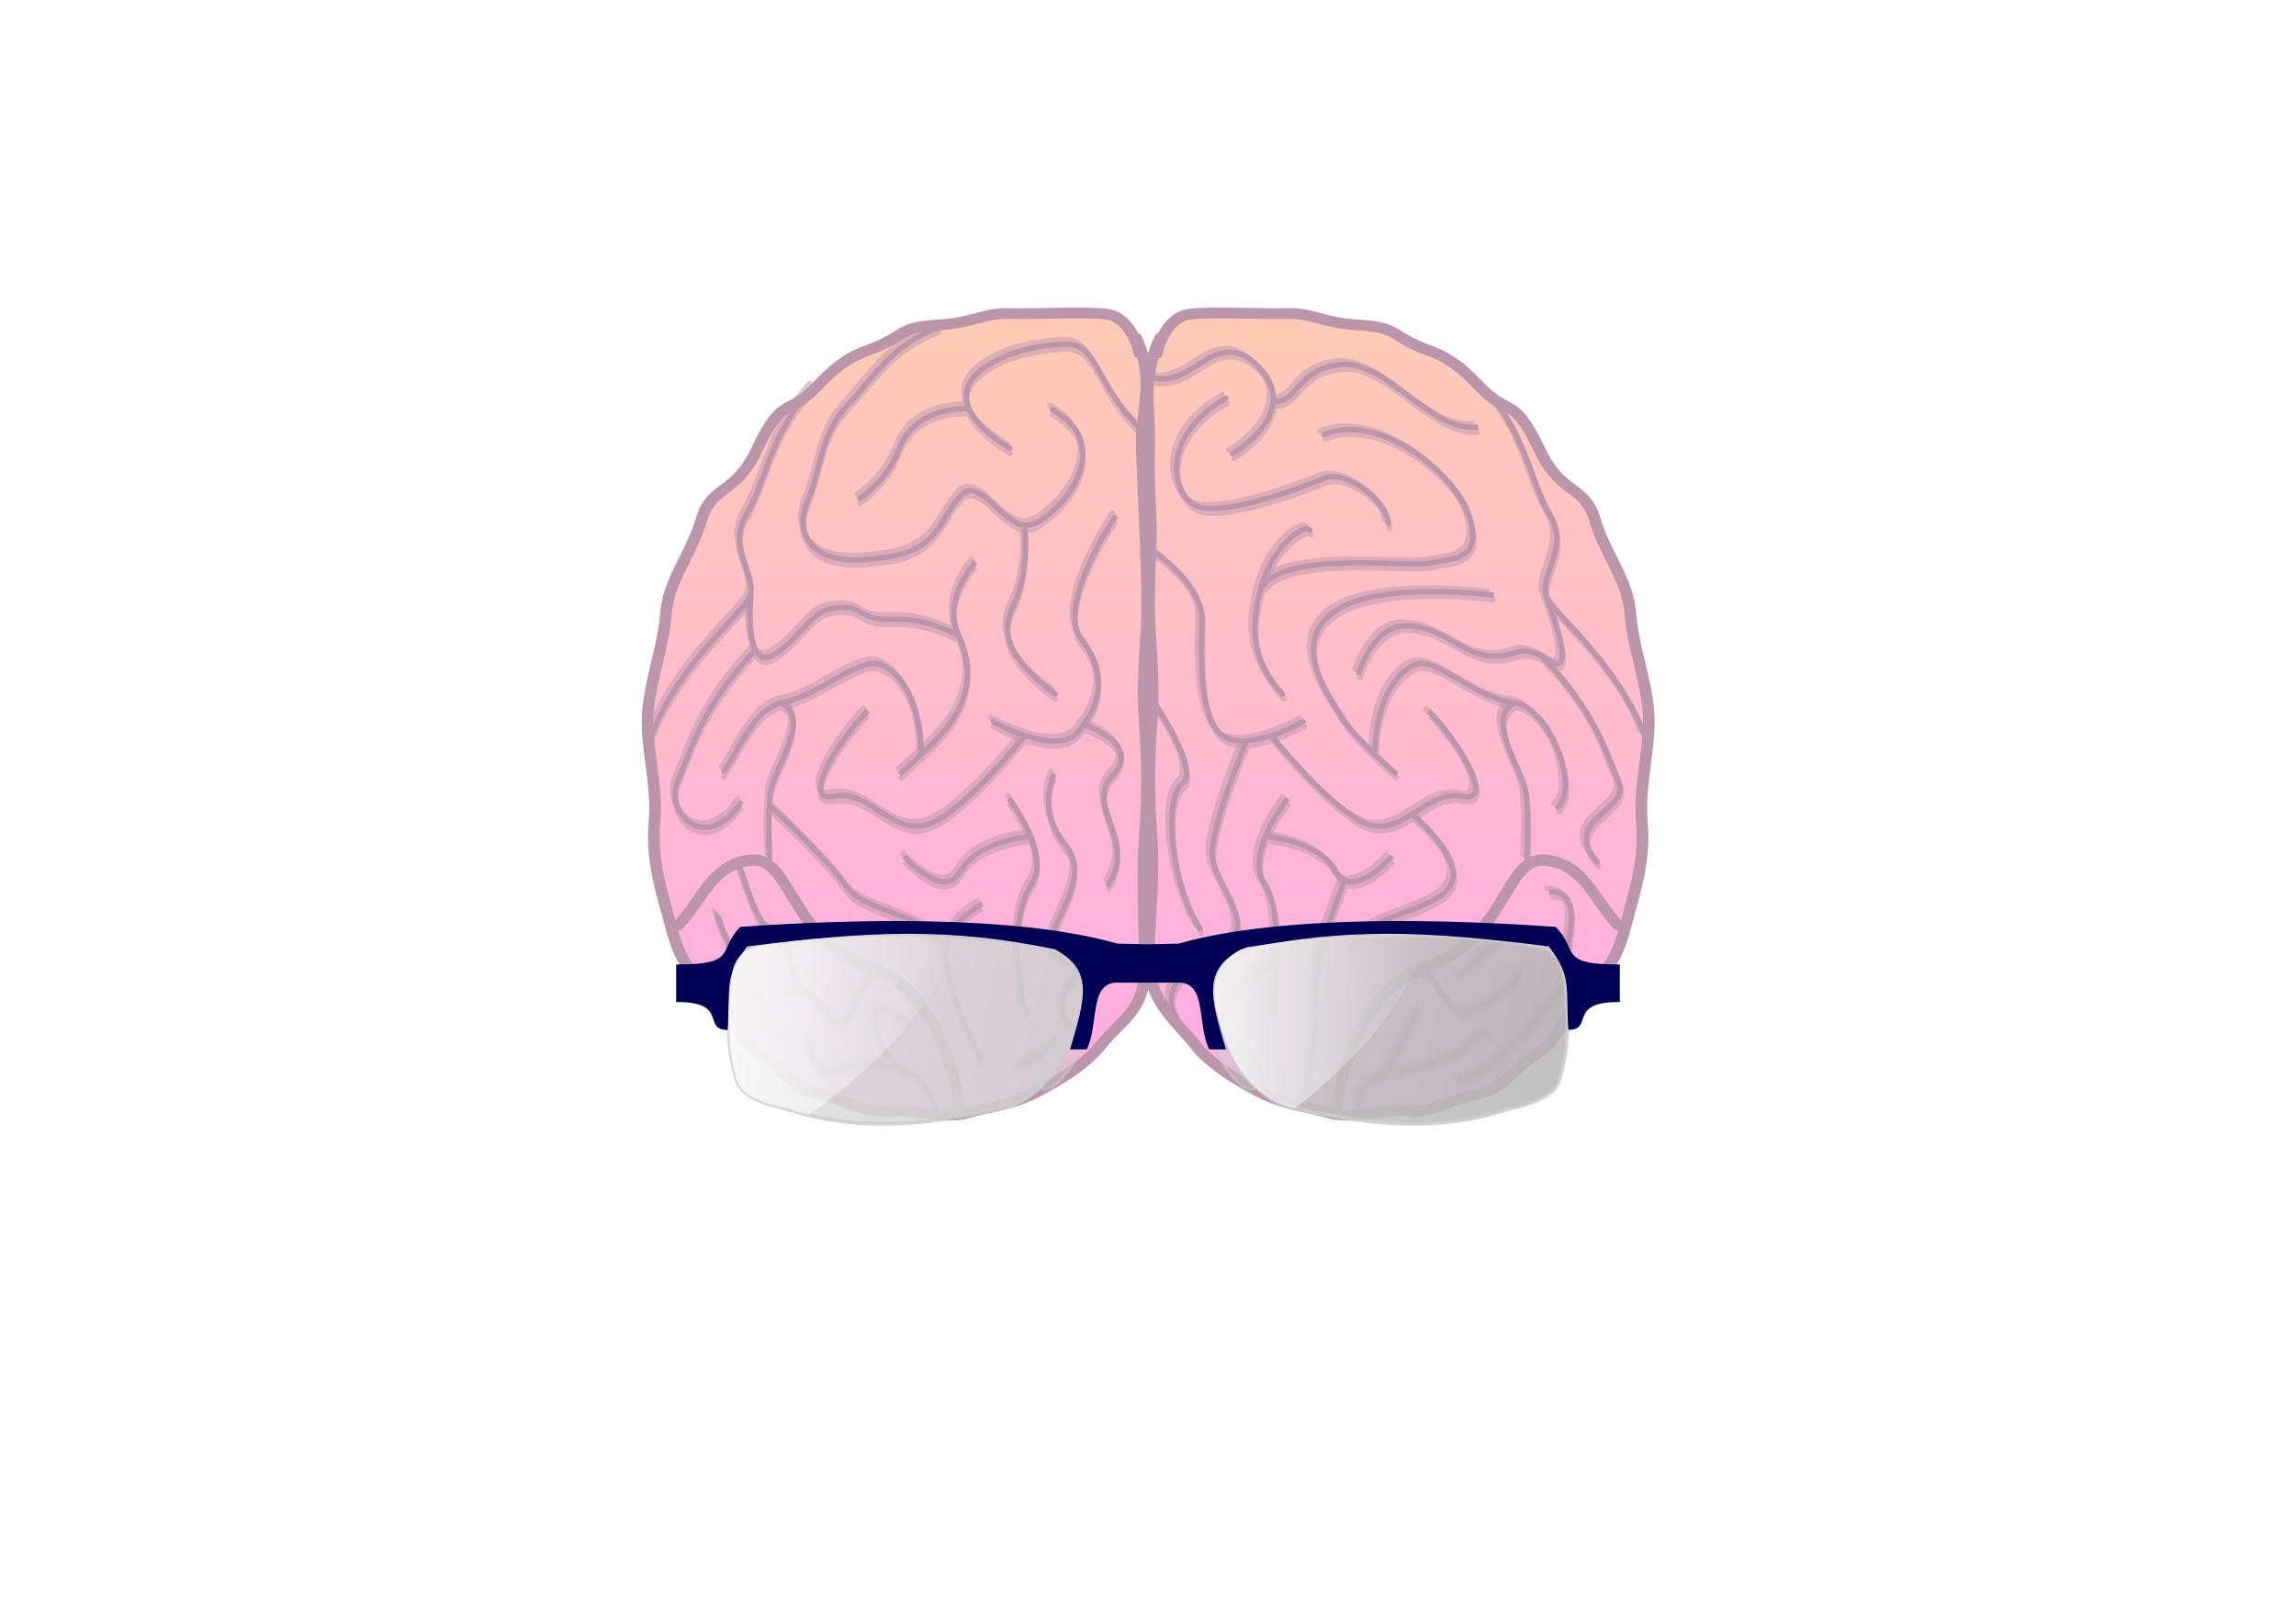 <?xml version="1.0" encoding="UTF-8" standalone="no"?>
<!-- Created with Inkscape (http://www.inkscape.org/) -->

<svg
   xmlns:dc="http://purl.org/dc/elements/1.1/"
   xmlns:cc="http://creativecommons.org/ns#"
   xmlns:rdf="http://www.w3.org/1999/02/22-rdf-syntax-ns#"
   xmlns:svg="http://www.w3.org/2000/svg"
   xmlns="http://www.w3.org/2000/svg"
   xmlns:xlink="http://www.w3.org/1999/xlink"
   xmlns:sodipodi="http://sodipodi.sourceforge.net/DTD/sodipodi-0.dtd"
   xmlns:inkscape="http://www.inkscape.org/namespaces/inkscape"
   width="744.094"
   height="524.409"
   id="svg2"
   version="1.1"
   inkscape:version="0.48.4 r9939"
   sodipodi:docname="BrainGlassesLogo.svg">
  <defs
     id="defs4">
    <linearGradient
       id="linearGradient3969"
       inkscape:collect="always">
      <stop
         id="stop3971"
         offset="0"
         style="stop-color:white;stop-opacity:0.749" />
      <stop
         id="stop3973"
         offset="1"
         style="stop-color:white;stop-opacity:0;" />
    </linearGradient>
    <linearGradient
       inkscape:collect="always"
       id="linearGradient3952">
      <stop
         style="stop-color:white;stop-opacity:0.749"
         offset="0"
         id="stop3954" />
      <stop
         style="stop-color:white;stop-opacity:0;"
         offset="1"
         id="stop3956" />
    </linearGradient>
    <linearGradient
       id="linearGradient3978">
      <stop
         id="stop3980"
         offset="0"
         style="stop-color:white;stop-opacity:1;" />
      <stop
         id="stop3982"
         offset="1"
         style="stop-color:#b8b8b8;stop-opacity:1;" />
    </linearGradient>
    <linearGradient
       id="linearGradient3958">
      <stop
         style="stop-color:#e1e1e1;stop-opacity:1;"
         offset="0"
         id="stop3960" />
      <stop
         style="stop-color:#b5b5b5;stop-opacity:1;"
         offset="1"
         id="stop3962" />
    </linearGradient>
    <linearGradient
       id="linearGradient4142">
      <stop
         style="stop-color:#fface5;stop-opacity:1;"
         offset="0"
         id="stop4144" />
      <stop
         style="stop-color:#ffcbb4;stop-opacity:1;"
         offset="1"
         id="stop4146" />
    </linearGradient>
    <filter
       inkscape:collect="always"
       id="filter3947">
      <feGaussianBlur
         inkscape:collect="always"
         stdDeviation="0.285"
         id="feGaussianBlur3949" />
    </filter>
    <linearGradient
       inkscape:collect="always"
       xlink:href="#linearGradient4142"
       id="linearGradient4713"
       gradientUnits="userSpaceOnUse"
       x1="263.298"
       y1="825.234"
       x2="263.298"
       y2="643.844" />
    <linearGradient
       inkscape:collect="always"
       xlink:href="#linearGradient4142"
       id="linearGradient4871"
       gradientUnits="userSpaceOnUse"
       x1="263.298"
       y1="825.234"
       x2="263.298"
       y2="643.844" />
    <linearGradient
       inkscape:collect="always"
       xlink:href="#linearGradient4142"
       id="linearGradient3230"
       gradientUnits="userSpaceOnUse"
       x1="263.298"
       y1="825.234"
       x2="263.298"
       y2="643.844"
       gradientTransform="matrix(1.472,0,0,1.296,-146.753,-194.732)" />
    <linearGradient
       inkscape:collect="always"
       xlink:href="#linearGradient4142"
       id="linearGradient3210"
       gradientUnits="userSpaceOnUse"
       gradientTransform="matrix(1.472,0,0,1.296,-146.753,-194.732)"
       x1="263.298"
       y1="825.234"
       x2="263.298"
       y2="643.844" />
    <linearGradient
       inkscape:collect="always"
       xlink:href="#linearGradient4142"
       id="linearGradient3274"
       gradientUnits="userSpaceOnUse"
       gradientTransform="matrix(1.472,0,0,1.296,-146.753,-194.732)"
       x1="263.298"
       y1="825.234"
       x2="263.298"
       y2="643.844" />
    <linearGradient
       inkscape:collect="always"
       xlink:href="#linearGradient4142"
       id="linearGradient3276"
       gradientUnits="userSpaceOnUse"
       gradientTransform="matrix(1.472,0,0,1.296,-146.753,-194.732)"
       x1="263.298"
       y1="825.234"
       x2="263.298"
       y2="643.844" />
    <linearGradient
       inkscape:collect="always"
       xlink:href="#linearGradient4142"
       id="linearGradient3087"
       gradientUnits="userSpaceOnUse"
       gradientTransform="matrix(1.188,0,0,1.296,-60.344,-194.732)"
       x1="263.298"
       y1="825.234"
       x2="263.298"
       y2="643.844" />
    <linearGradient
       inkscape:collect="always"
       xlink:href="#linearGradient4142"
       id="linearGradient4022"
       gradientUnits="userSpaceOnUse"
       gradientTransform="matrix(1.472,0,0,1.296,-146.753,-194.732)"
       x1="263.298"
       y1="825.234"
       x2="263.298"
       y2="643.844" />
    <linearGradient
       inkscape:collect="always"
       xlink:href="#linearGradient4142"
       id="linearGradient4052"
       gradientUnits="userSpaceOnUse"
       gradientTransform="matrix(-1.188,0,0,1.296,661.105,-194.732)"
       x1="263.298"
       y1="825.234"
       x2="263.298"
       y2="643.844" />
    <linearGradient
       inkscape:collect="always"
       xlink:href="#linearGradient3958"
       id="linearGradient3966"
       x1="267.79"
       y1="397.818"
       x2="494.772"
       y2="448.754"
       gradientUnits="userSpaceOnUse"
       gradientTransform="matrix(1.204,0,0,1.204,-87.135,-176.409)" />
    <linearGradient
       inkscape:collect="always"
       xlink:href="#linearGradient3958"
       id="linearGradient3974"
       x1="341.448"
       y1="455.121"
       x2="367.916"
       y2="455.121"
       gradientUnits="userSpaceOnUse" />
    <linearGradient
       inkscape:collect="always"
       xlink:href="#linearGradient3958"
       id="linearGradient3976"
       x1="341.448"
       y1="455.121"
       x2="367.916"
       y2="455.121"
       gradientUnits="userSpaceOnUse" />
    <linearGradient
       inkscape:collect="always"
       xlink:href="#linearGradient3958"
       id="linearGradient4032"
       gradientUnits="userSpaceOnUse"
       gradientTransform="matrix(1.204,0,0,1.204,-87.135,-176.409)"
       x1="267.79"
       y1="397.818"
       x2="494.772"
       y2="448.754" />
    <linearGradient
       inkscape:collect="always"
       xlink:href="#linearGradient3969"
       id="linearGradient3959"
       x1="236.084"
       y1="332.254"
       x2="310.754"
       y2="332.254"
       gradientUnits="userSpaceOnUse" />
    <linearGradient
       inkscape:collect="always"
       xlink:href="#linearGradient3952"
       id="linearGradient3967"
       x1="393.572"
       y1="331.131"
       x2="462.944"
       y2="331.131"
       gradientUnits="userSpaceOnUse" />
    <linearGradient
       inkscape:collect="always"
       xlink:href="#linearGradient3958"
       id="linearGradient3985"
       gradientUnits="userSpaceOnUse"
       x1="341.448"
       y1="455.121"
       x2="367.916"
       y2="455.121" />
    <linearGradient
       inkscape:collect="always"
       xlink:href="#linearGradient3958"
       id="linearGradient3987"
       gradientUnits="userSpaceOnUse"
       x1="341.448"
       y1="455.121"
       x2="367.916"
       y2="455.121" />
    <linearGradient
       inkscape:collect="always"
       xlink:href="#linearGradient3958"
       id="linearGradient3989"
       gradientUnits="userSpaceOnUse"
       gradientTransform="matrix(1.204,0,0,1.204,-87.135,-176.409)"
       x1="267.79"
       y1="397.818"
       x2="494.772"
       y2="448.754" />
    <linearGradient
       inkscape:collect="always"
       xlink:href="#linearGradient3958"
       id="linearGradient3991"
       gradientUnits="userSpaceOnUse"
       gradientTransform="matrix(1.204,0,0,1.204,-87.135,-176.409)"
       x1="267.79"
       y1="397.818"
       x2="494.772"
       y2="448.754" />
    <linearGradient
       inkscape:collect="always"
       xlink:href="#linearGradient3969"
       id="linearGradient3993"
       gradientUnits="userSpaceOnUse"
       x1="236.084"
       y1="332.254"
       x2="310.754"
       y2="332.254" />
    <linearGradient
       inkscape:collect="always"
       xlink:href="#linearGradient3952"
       id="linearGradient3995"
       gradientUnits="userSpaceOnUse"
       x1="393.572"
       y1="331.131"
       x2="462.944"
       y2="331.131" />
    <linearGradient
       inkscape:collect="always"
       xlink:href="#linearGradient3952"
       id="linearGradient3998"
       gradientUnits="userSpaceOnUse"
       x1="393.572"
       y1="331.131"
       x2="462.944"
       y2="331.131" />
    <linearGradient
       inkscape:collect="always"
       xlink:href="#linearGradient3969"
       id="linearGradient4001"
       gradientUnits="userSpaceOnUse"
       x1="236.084"
       y1="332.254"
       x2="310.754"
       y2="332.254" />
    <linearGradient
       inkscape:collect="always"
       xlink:href="#linearGradient3958"
       id="linearGradient4006"
       gradientUnits="userSpaceOnUse"
       gradientTransform="matrix(1.204,0,0,1.204,-87.135,-176.409)"
       x1="267.79"
       y1="397.818"
       x2="494.772"
       y2="448.754" />
    <linearGradient
       inkscape:collect="always"
       xlink:href="#linearGradient3958"
       id="linearGradient4009"
       gradientUnits="userSpaceOnUse"
       gradientTransform="matrix(1.204,0,0,1.204,-87.135,-176.409)"
       x1="267.79"
       y1="397.818"
       x2="494.772"
       y2="448.754" />
  </defs>
  <sodipodi:namedview
     id="base"
     pagecolor="#ffffff"
     bordercolor="#666666"
     borderopacity="1.0"
     inkscape:pageopacity="0.0"
     inkscape:pageshadow="2"
     inkscape:zoom="1.23"
     inkscape:cx="479.00897"
     inkscape:cy="268.90625"
     inkscape:document-units="px"
     inkscape:current-layer="layer2"
     showgrid="false"
     inkscape:window-width="1323"
     inkscape:window-height="702"
     inkscape:window-x="33"
     inkscape:window-y="35"
     inkscape:window-maximized="0"
     inkscape:snap-bbox="true"
     inkscape:bbox-paths="true"
     inkscape:bbox-nodes="true"
     inkscape:snap-bbox-edge-midpoints="true"
     inkscape:snap-global="false" />
  <g
     inkscape:label="Brain"
     inkscape:groupmode="layer"
     id="layer1"
     transform="translate(0,-527.953)">
    <g
       id="g4158"
       transform="matrix(1.189,0,0,1.104,14.95,-79.279)">
      <path
         sodipodi:nodetypes="czzzzzzzzzzzzzzzzzzzzzzzcc"
         inkscape:connector-curvature="0"
         id="path2985"
         d="m 297.111,649.26 c 5.395,12.232 1.115,22.45 1.496,31.826 0.381,9.376 0.846,20.817 1.074,28.001 0.228,7.183 0.68,17.568 0.246,25.861 -0.434,8.293 -1.21,17.114 -0.484,27.017 0.726,9.903 0.906,21.264 0.016,33.665 -0.89,12.401 0.177,29.067 -0.067,40.071 -0.244,11.004 -7.131,14.674 -11.423,20.574 -4.292,5.9 -10.365,10.018 -17.4,14.069 -7.035,4.051 -13.283,4.494 -19.605,6.449 -6.323,1.954 -13.616,-1.278 -21.088,-0.597 -7.472,0.681 -12.066,-3.576 -18.987,-4.862 -6.921,-1.286 -10.429,-7.703 -16.681,-12.096 -6.252,-4.394 -6.809,-10.826 -12.148,-16.846 -5.338,-6.02 -8.809,-8.511 -11.597,-19.745 -2.787,-11.234 -5.584,-20.097 -4.646,-31.254 0.938,-11.157 -2.682,-23.248 -1.75,-33.078 0.932,-9.83 4.188,-18.55 4.914,-28.383 0.726,-9.833 6.791,-16.936 9.62,-27.292 2.829,-10.356 9.197,-7.077 15.147,-20.646 5.95,-13.57 7.941,-11.164 12.759,-15.038 4.818,-3.874 8.073,-10.541 17.694,-14.184 9.621,-3.643 7.711,-6.63 18.397,-7.287 10.686,-0.657 12.812,-3.622 19.837,-3.397 7.025,0.225 20.088,-0.639 26.636,0.181 9.099,1.116 10.156,19.913 8.041,6.992 z"
         style="fill:url(#linearGradient3087);fill-opacity:1;stroke:#bb96ab;stroke-width:3.176;stroke-linecap:round;stroke-linejoin:round;stroke-miterlimit:4;stroke-opacity:1;stroke-dasharray:none;marker-start:none" />
      <g
         transform="matrix(1.13,0,0,1.232,-48.139,-156.059)"
         style="stroke:#bb96ab;stroke-opacity:1"
         id="g3095">
        <path
           style="fill:none;stroke:#bb96ab;stroke-width:1.279px;stroke-linecap:round;stroke-linejoin:round;stroke-opacity:1;marker-start:none"
           d="m 307.705,676.15 c -10.871,-8.81 -11.32,-20.933 -18.435,-20.976 -7.115,-0.044 -16.633,2.022 -21.976,6.835 -5.343,4.813 -2.853,11.774 7.823,17.94"
           id="path3045"
           inkscape:connector-curvature="0"
           sodipodi:nodetypes="czzc" />
        <path
           sodipodi:nodetypes="czzc"
           inkscape:connector-curvature="0"
           id="path3047"
           d="m 285.342,670.76 c 16.062,9 1.763,24.862 -4.744,27.285 -6.507,2.422 -12.393,-12.186 -17.475,-6.757 -5.082,5.429 -5.093,13.542 -19.604,14.827"
           style="fill:none;stroke:#bb96ab;stroke-width:1.279px;stroke-linecap:round;stroke-linejoin:round;stroke-opacity:1;marker-start:none" />
        <path
           style="fill:none;stroke:#bb96ab;stroke-width:1.279px;stroke-linecap:round;stroke-linejoin:round;stroke-opacity:1;marker-start:none"
           d="m 257.788,651.19 c -11.198,4.079 -15.643,11.986 -22.021,18.679 -6.378,6.693 -6.166,15.012 -9.449,22.511 -3.283,7.499 0.274,16.497 17.504,13.641"
           id="path3049"
           inkscape:connector-curvature="0"
           sodipodi:nodetypes="czzc" />
        <path
           style="fill:none;stroke:#bb96ab;stroke-width:1.279px;stroke-linecap:round;stroke-linejoin:round;stroke-opacity:1;marker-start:none"
           d="m 227.4,665.495 c -10.299,11.186 -11.01,22.143 -15.938,30.313 -4.928,8.17 3.611,15.238 0.49,20.172 -3.121,4.934 -16.569,15.456 -23.125,31.905"
           id="path3051"
           inkscape:connector-curvature="0"
           sodipodi:nodetypes="czzc" />
        <path
           style="fill:none;stroke:#bb96ab;stroke-width:1.279px;stroke-linecap:round;stroke-linejoin:round;stroke-opacity:1;marker-start:none"
           d="m 212.543,714.975 c 0,0 -1.667,18.758 5.737,14.07 7.404,-4.688 8.418,-10.714 15.375,-11.114 6.957,-0.4 4.564,3.146 13.091,2.771 8.528,-0.375 15.503,3.672 15.503,3.672"
           id="path3053"
           inkscape:connector-curvature="0"
           sodipodi:nodetypes="czzzc" />
        <path
           style="fill:none;stroke:#bb96ab;stroke-width:1.279px;stroke-linecap:round;stroke-linejoin:round;stroke-opacity:1;marker-start:none"
           d="m 278.706,698.861 c 0,0 1.119,10.847 -2.722,18.393 -3.842,7.546 0.062,13.863 10.01,21.251"
           id="path3055"
           inkscape:connector-curvature="0"
           sodipodi:nodetypes="czc" />
        <path
           style="fill:none;stroke:#bb96ab;stroke-width:1.279px;stroke-linecap:round;stroke-linejoin:round;stroke-opacity:1;marker-start:none"
           d="m 206.033,756.967 c 3.211,-3.951 7.215,-15.411 14.591,-16.536 7.376,-1.124 18.392,-10.891 23.283,-8.972 4.891,1.919 9.806,9.179 9.802,21.259"
           id="path3057"
           inkscape:connector-curvature="0"
           sodipodi:nodetypes="czzc" />
        <path
           style="fill:none;stroke:#bb96ab;stroke-width:1.279px;stroke-linecap:round;stroke-linejoin:round;stroke-opacity:1;marker-start:none"
           d="m 300.402,696.429 c 0,0 -14.562,21.108 -7.89,29.327 6.672,8.219 3.918,16.647 -1.355,22.099 -5.273,5.452 -20.099,-2.735 -20.099,-2.735"
           id="path3059"
           inkscape:connector-curvature="0"
           sodipodi:nodetypes="czzc" />
        <path
           sodipodi:nodetypes="czc"
           inkscape:connector-curvature="0"
           id="path3061"
           d="m 293.548,746.075 c 0,0 13.427,4.503 6.374,11.745 -7.053,7.242 6.034,15.213 -1.091,26.001"
           style="fill:none;stroke:#bb96ab;stroke-width:1.279px;stroke-linecap:round;stroke-linejoin:round;stroke-opacity:1;marker-start:none" />
        <path
           style="fill:none;stroke:#bb96ab;stroke-width:1.279px;stroke-linecap:butt;stroke-linejoin:miter;stroke-opacity:1"
           d="m 217.137,778.061 c 0,0 -0.588,-10.774 0.196,-16.166 0.785,-5.393 9.831,-17.496 2.937,-21.128"
           id="path4011"
           inkscape:connector-curvature="0"
           sodipodi:nodetypes="czc" />
        <path
           style="fill:none;stroke:#bb96ab;stroke-width:1.279px;stroke-linecap:butt;stroke-linejoin:miter;stroke-opacity:1"
           d="m 240.801,742.518 c -8.032,8.032 -16.122,22.14 -8.06,20.361 8.061,-1.779 13.998,9.325 22.46,6.73 8.462,-2.596 23.483,-21.201 23.483,-21.201"
           id="path4015"
           inkscape:connector-curvature="0"
           sodipodi:nodetypes="czzc" />
        <path
           style="fill:none;stroke:#bb96ab;stroke-width:1.279px;stroke-linecap:butt;stroke-linejoin:miter;stroke-opacity:1"
           d="m 265.092,670.47 c -6.84,0.086 -13.773,2.035 -16.854,9.871 -3.08,7.836 -9.793,11.875 -9.793,11.875"
           id="path4017"
           inkscape:connector-curvature="0"
           sodipodi:nodetypes="czc" />
        <path
           style="fill:none;stroke:#bb96ab;stroke-width:1.279px;stroke-linecap:butt;stroke-linejoin:miter;stroke-opacity:1"
           d="m 306.766,805.682 c 0,0 -14.243,-0.423 -20.33,-4.712 -6.087,-4.289 9.662,-17.203 2.234,-26.183 -7.428,-8.98 -2.862,-17.265 -2.862,-17.265"
           id="path4019"
           inkscape:connector-curvature="0"
           sodipodi:nodetypes="czzc" />
        <path
           style="fill:none;stroke:#bb96ab;stroke-width:1.279px;stroke-linecap:butt;stroke-linejoin:miter;stroke-opacity:1"
           d="m 274.797,763.393 c 0,0 10.496,13.123 5.505,20.372 -4.992,7.249 -3.804,23.936 -1.211,30.404"
           id="path4021"
           inkscape:connector-curvature="0"
           sodipodi:nodetypes="czc" />
        <path
           style="fill:none;stroke:#bb96ab;stroke-width:1.279px;stroke-linecap:butt;stroke-linejoin:miter;stroke-opacity:1"
           d="m 249.594,777.17 c 0,0 9.542,10.839 13.523,3.614 3.981,-7.225 16.514,-8.287 16.514,-8.287"
           id="path4023"
           inkscape:connector-curvature="0"
           sodipodi:nodetypes="czc" />
        <path
           style="fill:none;stroke:#bb96ab;stroke-width:1.279px;stroke-linecap:butt;stroke-linejoin:miter;stroke-opacity:1"
           d="m 217.541,765.358 c 0,0 13.719,12.678 18.152,19.05 4.432,6.372 19.676,6.178 24.163,15.061"
           id="path4025"
           inkscape:connector-curvature="0"
           sodipodi:nodetypes="czc" />
        <path
           sodipodi:nodetypes="czc"
           inkscape:connector-curvature="0"
           id="path4027"
           d="m 268.455,788.535 c 0,0 -10.326,5.13 -8.794,13.279 1.532,8.15 3.846,14.943 8.85,24.457"
           style="fill:none;stroke:#bb96ab;stroke-width:1.279px;stroke-linecap:butt;stroke-linejoin:miter;stroke-opacity:1" />
        <path
           style="fill:none;stroke:#bb96ab;stroke-width:1.279px;stroke-linecap:butt;stroke-linejoin:miter;stroke-opacity:1"
           d="m 275.888,827.316 c 0,0 16.859,-5.835 12.943,-11.099 -3.917,-5.264 3.658,-12.187 3.658,-12.187"
           id="path4029"
           inkscape:connector-curvature="0"
           sodipodi:nodetypes="czc" />
        <path
           style="fill:none;stroke:#bb96ab;stroke-width:1.279px;stroke-linecap:butt;stroke-linejoin:miter;stroke-opacity:1"
           d="m 257.273,837.791 c 0,0 -1.786,-8.693 -9.812,-10.258 -8.026,-1.565 -8.369,-1.639 -14.421,0.712 -6.052,2.351 -6.487,-8.477 -6.487,-8.477"
           id="path4031"
           inkscape:connector-curvature="0"
           sodipodi:nodetypes="czzc" />
        <path
           style="fill:none;stroke:#bb96ab;stroke-width:1.279px;stroke-linecap:butt;stroke-linejoin:miter;stroke-opacity:1"
           d="m 248.707,828.022 c 0,0 -5.078,-3.488 -6.074,-10.99 -0.996,-7.503 8.41,0.244 8.41,0.244"
           id="path4033"
           inkscape:connector-curvature="0"
           sodipodi:nodetypes="czc" />
        <path
           sodipodi:nodetypes="czc"
           inkscape:connector-curvature="0"
           id="path4035"
           d="m 245.491,805.602 c -6.352,-5.243 -8.294,17.103 -13.604,9.964 -5.31,-7.139 -10.379,-8.255 -10.746,-5.373"
           style="fill:none;stroke:#bb96ab;stroke-width:1.279px;stroke-linecap:butt;stroke-linejoin:miter;stroke-opacity:1" />
        <path
           style="fill:none;stroke:#bb96ab;stroke-width:1.279px;stroke-linecap:butt;stroke-linejoin:miter;stroke-opacity:1"
           d="m 226.436,809.949 c -6.352,-5.243 -3.471,-15.143 -8.099,-14.898 -4.628,0.245 -8.173,-17.313 -8.54,-14.431"
           id="path4037"
           inkscape:connector-curvature="0"
           sodipodi:nodetypes="czc" />
        <path
           style="fill:none;stroke:#bb96ab;stroke-width:1.279px;stroke-linecap:butt;stroke-linejoin:miter;stroke-opacity:1"
           d="m 204.48,790.824 c -0.111,0.187 4.335,12.81 7.627,13.507 2.339,0.496 2.872,17.17 9.189,15.387"
           id="path4039"
           inkscape:connector-curvature="0"
           sodipodi:nodetypes="csc" />
        <path
           style="fill:none;stroke:#bb96ab;stroke-width:1.279px;stroke-linecap:butt;stroke-linejoin:miter;stroke-opacity:1"
           d="m 248.462,757.657 c 0,0 10.169,-8.605 13.083,-13.472 2.915,-4.867 5.224,-10.993 1.138,-19.766 -4.086,-8.773 4.096,-17.334 4.096,-17.334"
           id="path4013"
           inkscape:connector-curvature="0"
           sodipodi:nodetypes="czzc" />
        <path
           sodipodi:nodetypes="czc"
           inkscape:connector-curvature="0"
           id="path3232"
           d="m 210.047,764.565 c -8.831,12.46 -18.23,1.717 -15.112,-5.291 3.118,-7.008 5.603,-17.452 18.367,-30.867"
           style="fill:none;stroke:#bb96ab;stroke-width:1.279px;stroke-linecap:round;stroke-linejoin:round;stroke-opacity:1;marker-start:none" />
      </g>
      <path
         transform="matrix(1.188,0,0,1.296,-71.873,-177.018)"
         sodipodi:nodetypes="czzc"
         inkscape:connector-curvature="0"
         id="path2989"
         d="m 270.245,813.211 c 0,0 -2.583,-27.295 -20.719,-33.147 -18.136,-5.852 -18.002,-24.932 -27.098,-24.224 -9.096,0.708 -11.526,9.282 -16.822,14.656"
         style="fill:none;stroke:#bb96ab;stroke-width:2.559;stroke-linecap:round;stroke-linejoin:round;stroke-miterlimit:4;stroke-opacity:1;stroke-dasharray:none;marker-start:none;filter:url(#filter3947)" />
      <path
         style="fill:url(#linearGradient4052);fill-opacity:1;stroke:#bb96ab;stroke-width:3.176;stroke-linecap:round;stroke-linejoin:round;stroke-miterlimit:4;stroke-opacity:1;stroke-dasharray:none;marker-start:none"
         d="m 303.651,649.26 c -5.395,12.232 -2.613,22.075 -2.994,31.451 -0.381,9.376 0.652,21.192 0.425,28.375 -0.228,7.183 -0.68,17.568 -0.246,25.861 0.434,8.293 1.21,17.114 0.484,27.017 -0.726,9.903 -0.906,21.264 -0.016,33.665 0.89,12.401 -0.926,26.445 -0.682,37.449 0.244,11.004 7.88,17.296 12.172,23.196 4.292,5.9 10.365,10.018 17.4,14.069 7.035,4.051 13.283,4.494 19.605,6.449 6.323,1.954 13.616,-1.278 21.088,-0.597 7.472,0.681 12.066,-3.576 18.987,-4.862 6.921,-1.286 10.429,-7.703 16.681,-12.096 6.252,-4.394 6.809,-10.826 12.148,-16.846 5.338,-6.02 8.809,-8.511 11.597,-19.745 2.787,-11.234 5.584,-20.097 4.646,-31.254 -0.938,-11.157 2.682,-23.248 1.75,-33.078 -0.932,-9.83 -4.188,-18.55 -4.914,-28.383 -0.726,-9.833 -6.791,-16.936 -9.62,-27.292 -2.829,-10.356 -9.197,-7.077 -15.147,-20.646 -5.95,-13.57 -7.941,-11.164 -12.759,-15.038 -4.818,-3.874 -8.073,-10.541 -17.694,-14.184 -9.621,-3.643 -7.711,-6.63 -18.397,-7.287 -10.686,-0.657 -12.812,-3.622 -19.837,-3.397 -7.025,0.225 -20.088,-0.639 -26.636,0.181 -9.099,1.116 -10.156,19.913 -8.041,6.992 z"
         id="path3154"
         inkscape:connector-curvature="0"
         sodipodi:nodetypes="czzzzzzzzzzzzzzzzzzzzzzzcc" />
      <g
         id="g3156"
         style="stroke:#bb96ab;stroke-opacity:1"
         transform="matrix(-1.13,0,0,1.232,648.901,-156.059)">
        <path
           sodipodi:nodetypes="czc"
           inkscape:connector-curvature="0"
           id="path3158"
           d="m 307.374,663.083 c -9.545,2.739 -14.941,-11.901 -24.735,-3.35 -9.794,8.552 -1.01,17.751 5.409,21.433"
           style="fill:none;stroke:#bb96ab;stroke-width:1.279px;stroke-linecap:round;stroke-linejoin:round;stroke-opacity:1;marker-start:none" />
        <path
           style="fill:none;stroke:#bb96ab;stroke-width:1.279px;stroke-linecap:round;stroke-linejoin:round;stroke-opacity:1;marker-start:none"
           d="m 289.652,668.025 c 16.062,9 13.261,23.255 6.861,25.765 -6.4,2.51 -26.303,-4.837 -30.738,-6.757 -4.435,-1.92 -14.913,4.758 -15.293,10.877"
           id="path3160"
           inkscape:connector-curvature="0"
           sodipodi:nodetypes="czzc" />
        <path
           sodipodi:nodetypes="czzc"
           inkscape:connector-curvature="0"
           id="path3162"
           d="m 266.077,676.719 c -13.187,-5.646 -32.272,9.42 -35.284,19.895 -3.012,10.475 4.88,9.484 9.45,10.659 4.57,1.175 34.425,-2.953 40.382,5.435"
           style="fill:none;stroke:#bb96ab;stroke-width:1.279px;stroke-linecap:round;stroke-linejoin:round;stroke-opacity:1;marker-start:none" />
        <path
           sodipodi:nodetypes="czzc"
           inkscape:connector-curvature="0"
           id="path3164"
           d="m 227.4,665.495 c -10.299,11.186 -11.01,22.143 -15.938,30.313 -4.928,8.17 3.611,15.238 0.49,20.172 -3.121,4.934 -16.569,15.456 -23.125,31.905"
           style="fill:none;stroke:#bb96ab;stroke-width:1.279px;stroke-linecap:round;stroke-linejoin:round;stroke-opacity:1;marker-start:none" />
        <path
           sodipodi:nodetypes="czzzc"
           inkscape:connector-curvature="0"
           id="path3166"
           d="m 212.543,714.975 c 0,0 -8.298,20.277 -0.894,15.59 7.404,-4.688 7.092,-0.685 14.049,-1.085 6.957,-0.4 11.526,-6.883 20.054,-7.258 8.528,-0.375 11.855,11.269 11.855,11.269"
           style="fill:none;stroke:#bb96ab;stroke-width:1.279px;stroke-linecap:round;stroke-linejoin:round;stroke-opacity:1;marker-start:none" />
        <path
           sodipodi:nodetypes="czc"
           inkscape:connector-curvature="0"
           id="path3168"
           d="m 269.422,699.469 c 1.242,-1.677 8.623,3.38 11.535,12.922 2.912,9.542 2.726,17.811 -4.91,26.114"
           style="fill:none;stroke:#bb96ab;stroke-width:1.279px;stroke-linecap:round;stroke-linejoin:round;stroke-opacity:1;marker-start:none" />
        <path
           sodipodi:nodetypes="czzc"
           inkscape:connector-curvature="0"
           id="path3170"
           d="m 209.681,765.476 c -5.53,-4.567 1.791,-24.046 10.944,-25.045 9.153,-0.999 18.392,-10.891 23.283,-8.972 4.891,1.919 9.806,9.179 9.802,21.259"
           style="fill:none;stroke:#bb96ab;stroke-width:1.279px;stroke-linecap:round;stroke-linejoin:round;stroke-opacity:1;marker-start:none" />
        <path
           sodipodi:nodetypes="czzc"
           inkscape:connector-curvature="0"
           id="path3172"
           d="m 307.696,704.027 c 0,0 -12.241,8.04 -12.201,16.259 0.04,8.219 0.934,22.117 -4.339,27.569 -5.273,5.452 -20.099,-2.735 -20.099,-2.735"
           style="fill:none;stroke:#bb96ab;stroke-width:1.279px;stroke-linecap:round;stroke-linejoin:round;stroke-opacity:1;marker-start:none" />
        <path
           style="fill:none;stroke:#bb96ab;stroke-width:1.279px;stroke-linecap:round;stroke-linejoin:round;stroke-opacity:1;marker-start:none"
           d="m 307.143,740.301 c 0,0 -11.425,16.116 -6.889,19.646 4.536,3.53 2.719,23.723 -4.407,34.51"
           id="path3174"
           inkscape:connector-curvature="0"
           sodipodi:nodetypes="czc" />
        <path
           sodipodi:nodetypes="czc"
           inkscape:connector-curvature="0"
           id="path3176"
           d="m 217.137,778.061 c 0,0 -0.588,-10.774 0.196,-16.166 0.785,-5.393 9.831,-17.496 2.937,-21.128"
           style="fill:none;stroke:#bb96ab;stroke-width:1.279px;stroke-linecap:butt;stroke-linejoin:miter;stroke-opacity:1" />
        <path
           sodipodi:nodetypes="czzc"
           inkscape:connector-curvature="0"
           id="path3178"
           d="m 240.801,742.518 c -8.032,8.032 -16.122,22.14 -8.06,20.361 8.061,-1.779 13.998,9.325 22.46,6.73 8.462,-2.596 23.483,-21.201 23.483,-21.201"
           style="fill:none;stroke:#bb96ab;stroke-width:1.279px;stroke-linecap:butt;stroke-linejoin:miter;stroke-opacity:1" />
        <path
           sodipodi:nodetypes="czc"
           inkscape:connector-curvature="0"
           id="path3180"
           d="m 278.686,668.646 c -6.177,1.302 -5.816,-7.727 -16.854,-8.667 -11.038,-0.94 -21.729,16.433 -33.002,14.914"
           style="fill:none;stroke:#bb96ab;stroke-width:1.279px;stroke-linecap:butt;stroke-linejoin:miter;stroke-opacity:1" />
        <path
           sodipodi:nodetypes="czzc"
           inkscape:connector-curvature="0"
           id="path3182"
           d="m 301.129,816.015 c 0.185,0.046 6.978,-8.297 -7.731,-14.741 -14.708,-6.444 0.047,-17.203 -0.418,-25.271 -0.465,-8.068 -8.168,-26.078 -8.168,-26.078"
           style="fill:none;stroke:#bb96ab;stroke-width:1.279px;stroke-linecap:butt;stroke-linejoin:miter;stroke-opacity:1" />
        <path
           sodipodi:nodetypes="czc"
           inkscape:connector-curvature="0"
           id="path3184"
           d="m 274.797,763.393 c 0,0 10.496,13.123 5.505,20.372 -4.992,7.249 -1.483,25.152 -2.537,31.316"
           style="fill:none;stroke:#bb96ab;stroke-width:1.279px;stroke-linecap:butt;stroke-linejoin:miter;stroke-opacity:1" />
        <path
           sodipodi:nodetypes="czc"
           inkscape:connector-curvature="0"
           id="path3186"
           d="m 249.594,777.17 c 0,0 9.542,10.839 13.523,3.614 3.981,-7.225 16.514,-8.287 16.514,-8.287"
           style="fill:none;stroke:#bb96ab;stroke-width:1.279px;stroke-linecap:butt;stroke-linejoin:miter;stroke-opacity:1" />
        <path
           sodipodi:nodetypes="czc"
           inkscape:connector-curvature="0"
           id="path3188"
           d="m 244.729,767.181 c 0,0 -13.469,10.854 -9.037,17.226 4.432,6.372 19.676,6.178 24.163,15.061"
           style="fill:none;stroke:#bb96ab;stroke-width:1.279px;stroke-linecap:butt;stroke-linejoin:miter;stroke-opacity:1" />
        <path
           style="fill:none;stroke:#bb96ab;stroke-width:1.279px;stroke-linecap:butt;stroke-linejoin:miter;stroke-opacity:1"
           d="m 260.829,782.457 c 0,0 5.258,12.727 6.79,20.877 1.532,8.15 -0.795,22.54 4.208,32.662"
           id="path3190"
           inkscape:connector-curvature="0"
           sodipodi:nodetypes="czc" />
        <path
           sodipodi:nodetypes="czc"
           inkscape:connector-curvature="0"
           id="path3192"
           d="m 281.193,827.62 c 0,0 10.228,-7.051 9.627,-12.314 -0.601,-5.264 -13.252,-14.01 -13.252,-14.01"
           style="fill:none;stroke:#bb96ab;stroke-width:1.279px;stroke-linecap:butt;stroke-linejoin:miter;stroke-opacity:1" />
        <path
           sodipodi:nodetypes="czzc"
           inkscape:connector-curvature="0"
           id="path3194"
           d="m 257.273,837.791 c 0,0 2.193,-6.869 -5.833,-8.434 -8.026,-1.565 -9.88,-2.298 -15.747,-4.455 -5.867,-2.156 -7.314,-7.78 -10.134,-4.223"
           style="fill:none;stroke:#bb96ab;stroke-width:1.279px;stroke-linecap:butt;stroke-linejoin:miter;stroke-opacity:1" />
        <path
           sodipodi:nodetypes="cc"
           inkscape:connector-curvature="0"
           id="path3196"
           d="m 251.691,829.238 c -3.41,-3.357 -3.149,-7.782 -8.937,-15.609"
           style="fill:none;stroke:#bb96ab;stroke-width:1.279px;stroke-linecap:butt;stroke-linejoin:miter;stroke-opacity:1" />
        <path
           style="fill:none;stroke:#bb96ab;stroke-width:1.279px;stroke-linecap:butt;stroke-linejoin:miter;stroke-opacity:1"
           d="m 245.491,805.602 c -6.352,-5.243 -8.325,10.025 -13.604,8.748 -5.279,-1.277 -14.416,-8.16 -12.736,-9.932"
           id="path3198"
           inkscape:connector-curvature="0"
           sodipodi:nodetypes="czc" />
        <path
           sodipodi:nodetypes="czc"
           inkscape:connector-curvature="0"
           id="path3200"
           d="m 233.73,805.998 c -6.352,-5.243 -10.765,-11.192 -15.393,-10.947 -4.628,0.245 -10.494,0.617 -10.861,3.5"
           style="fill:none;stroke:#bb96ab;stroke-width:1.279px;stroke-linecap:butt;stroke-linejoin:miter;stroke-opacity:1" />
        <path
           sodipodi:nodetypes="czc"
           inkscape:connector-curvature="0"
           id="path3202"
           d="m 211.774,785.658 c -9.761,-0.445 -3.004,13.627 -4.641,18.066 -1.636,4.439 20.776,28.415 27.094,26.631"
           style="fill:none;stroke:#bb96ab;stroke-width:1.279px;stroke-linecap:butt;stroke-linejoin:miter;stroke-opacity:1" />
        <path
           sodipodi:nodetypes="czzc"
           inkscape:connector-curvature="0"
           id="path3204"
           d="m 248.462,757.657 c 0,0 10.169,-8.605 13.083,-13.472 2.915,-4.867 12.949,-17.588 2.133,-25.236 -10.816,-7.648 -38.676,-3.962 -38.676,-3.962"
           style="fill:none;stroke:#bb96ab;stroke-width:1.279px;stroke-linecap:butt;stroke-linejoin:miter;stroke-opacity:1" />
        <path
           style="fill:none;stroke:#bb96ab;stroke-width:1.279px;stroke-linecap:round;stroke-linejoin:round;stroke-opacity:1;marker-start:none"
           d="m 200.1,778.544 c 9.074,-10.333 -8.283,-12.263 -5.165,-19.271 3.118,-7.008 5.272,-15.932 18.036,-29.347"
           id="path3206"
           inkscape:connector-curvature="0"
           sodipodi:nodetypes="czc" />
      </g>
      <path
         style="fill:none;stroke:#bb96ab;stroke-width:2.559;stroke-linecap:round;stroke-linejoin:round;stroke-miterlimit:4;stroke-opacity:1;stroke-dasharray:none;marker-start:none;filter:url(#filter3947)"
         d="m 270.245,813.211 c 0,0 -2.583,-27.295 -20.719,-33.147 -18.136,-5.852 -18.002,-24.932 -27.098,-24.224 -9.096,0.708 -11.526,9.282 -16.822,14.656"
         id="path3208"
         inkscape:connector-curvature="0"
         sodipodi:nodetypes="czzc"
         transform="matrix(-1.188,0,0,1.296,672.635,-177.018)" />
      <g
         id="g3089"
         style="opacity:0.5;stroke:#bb96ab;stroke-opacity:1"
         transform="matrix(1.13,0,0,1.232,-48.139,-154.574)">
        <path
           sodipodi:nodetypes="czzc"
           inkscape:connector-curvature="0"
           id="path3091"
           d="m 307.705,676.15 c -10.871,-8.81 -11.32,-20.933 -18.435,-20.976 -7.115,-0.044 -16.633,2.022 -21.976,6.835 -5.343,4.813 -2.853,11.774 7.823,17.94"
           style="fill:none;stroke:#bb96ab;stroke-width:1.279px;stroke-linecap:round;stroke-linejoin:round;stroke-opacity:1;marker-start:none" />
        <path
           style="fill:none;stroke:#bb96ab;stroke-width:1.279px;stroke-linecap:round;stroke-linejoin:round;stroke-opacity:1;marker-start:none"
           d="m 285.342,670.76 c 16.062,9 1.763,24.862 -4.744,27.285 -6.507,2.422 -12.393,-12.186 -17.475,-6.757 -5.082,5.429 -5.093,13.542 -19.604,14.827"
           id="path3093"
           inkscape:connector-curvature="0"
           sodipodi:nodetypes="czzc" />
        <path
           sodipodi:nodetypes="czzc"
           inkscape:connector-curvature="0"
           id="path3095"
           d="m 257.788,651.19 c -11.198,4.079 -15.643,11.986 -22.021,18.679 -6.378,6.693 -6.166,15.012 -9.449,22.511 -3.283,7.499 0.274,16.497 17.504,13.641"
           style="fill:none;stroke:#bb96ab;stroke-width:1.279px;stroke-linecap:round;stroke-linejoin:round;stroke-opacity:1;marker-start:none" />
        <path
           sodipodi:nodetypes="czzc"
           inkscape:connector-curvature="0"
           id="path3097"
           d="m 227.4,665.495 c -10.299,11.186 -11.01,22.143 -15.938,30.313 -4.928,8.17 3.611,15.238 0.49,20.172 -3.121,4.934 -16.569,15.456 -23.125,31.905"
           style="fill:none;stroke:#bb96ab;stroke-width:1.279px;stroke-linecap:round;stroke-linejoin:round;stroke-opacity:1;marker-start:none" />
        <path
           sodipodi:nodetypes="czzzc"
           inkscape:connector-curvature="0"
           id="path3099"
           d="m 212.543,714.975 c 0,0 -1.667,18.758 5.737,14.07 7.404,-4.688 8.418,-10.714 15.375,-11.114 6.957,-0.4 4.564,3.146 13.091,2.771 8.528,-0.375 15.503,3.672 15.503,3.672"
           style="fill:none;stroke:#bb96ab;stroke-width:1.279px;stroke-linecap:round;stroke-linejoin:round;stroke-opacity:1;marker-start:none" />
        <path
           sodipodi:nodetypes="czc"
           inkscape:connector-curvature="0"
           id="path3101"
           d="m 278.706,698.861 c 0,0 1.119,10.847 -2.722,18.393 -3.842,7.546 0.062,13.863 10.01,21.251"
           style="fill:none;stroke:#bb96ab;stroke-width:1.279px;stroke-linecap:round;stroke-linejoin:round;stroke-opacity:1;marker-start:none" />
        <path
           sodipodi:nodetypes="czzc"
           inkscape:connector-curvature="0"
           id="path3103"
           d="m 206.033,756.967 c 3.211,-3.951 7.215,-15.411 14.591,-16.536 7.376,-1.124 18.392,-10.891 23.283,-8.972 4.891,1.919 9.806,9.179 9.802,21.259"
           style="fill:none;stroke:#bb96ab;stroke-width:1.279px;stroke-linecap:round;stroke-linejoin:round;stroke-opacity:1;marker-start:none" />
        <path
           sodipodi:nodetypes="czzc"
           inkscape:connector-curvature="0"
           id="path3105"
           d="m 300.402,696.429 c 0,0 -14.562,21.108 -7.89,29.327 6.672,8.219 3.918,16.647 -1.355,22.099 -5.273,5.452 -20.099,-2.735 -20.099,-2.735"
           style="fill:none;stroke:#bb96ab;stroke-width:1.279px;stroke-linecap:round;stroke-linejoin:round;stroke-opacity:1;marker-start:none" />
        <path
           style="fill:none;stroke:#bb96ab;stroke-width:1.279px;stroke-linecap:round;stroke-linejoin:round;stroke-opacity:1;marker-start:none"
           d="m 293.548,746.075 c 0,0 13.427,4.503 6.374,11.745 -7.053,7.242 6.034,15.213 -1.091,26.001"
           id="path3107"
           inkscape:connector-curvature="0"
           sodipodi:nodetypes="czc" />
        <path
           sodipodi:nodetypes="czc"
           inkscape:connector-curvature="0"
           id="path3109"
           d="m 217.137,778.061 c 0,0 -0.588,-10.774 0.196,-16.166 0.785,-5.393 9.831,-17.496 2.937,-21.128"
           style="fill:none;stroke:#bb96ab;stroke-width:1.279px;stroke-linecap:butt;stroke-linejoin:miter;stroke-opacity:1" />
        <path
           sodipodi:nodetypes="czzc"
           inkscape:connector-curvature="0"
           id="path3111"
           d="m 240.801,742.518 c -8.032,8.032 -16.122,22.14 -8.06,20.361 8.061,-1.779 13.998,9.325 22.46,6.73 8.462,-2.596 23.483,-21.201 23.483,-21.201"
           style="fill:none;stroke:#bb96ab;stroke-width:1.279px;stroke-linecap:butt;stroke-linejoin:miter;stroke-opacity:1" />
        <path
           sodipodi:nodetypes="czc"
           inkscape:connector-curvature="0"
           id="path3113"
           d="m 265.092,670.47 c -6.84,0.086 -13.773,2.035 -16.854,9.871 -3.08,7.836 -9.793,11.875 -9.793,11.875"
           style="fill:none;stroke:#bb96ab;stroke-width:1.279px;stroke-linecap:butt;stroke-linejoin:miter;stroke-opacity:1" />
        <path
           sodipodi:nodetypes="czzc"
           inkscape:connector-curvature="0"
           id="path3115"
           d="m 306.766,805.682 c 0,0 -14.243,-0.423 -20.33,-4.712 -6.087,-4.289 9.662,-17.203 2.234,-26.183 -7.428,-8.98 -2.862,-17.265 -2.862,-17.265"
           style="fill:none;stroke:#bb96ab;stroke-width:1.279px;stroke-linecap:butt;stroke-linejoin:miter;stroke-opacity:1" />
        <path
           sodipodi:nodetypes="czc"
           inkscape:connector-curvature="0"
           id="path3117"
           d="m 274.797,763.393 c 0,0 10.496,13.123 5.505,20.372 -4.992,7.249 -3.804,23.936 -1.211,30.404"
           style="fill:none;stroke:#bb96ab;stroke-width:1.279px;stroke-linecap:butt;stroke-linejoin:miter;stroke-opacity:1" />
        <path
           sodipodi:nodetypes="czc"
           inkscape:connector-curvature="0"
           id="path3119"
           d="m 249.594,777.17 c 0,0 9.542,10.839 13.523,3.614 3.981,-7.225 16.514,-8.287 16.514,-8.287"
           style="fill:none;stroke:#bb96ab;stroke-width:1.279px;stroke-linecap:butt;stroke-linejoin:miter;stroke-opacity:1" />
        <path
           sodipodi:nodetypes="czc"
           inkscape:connector-curvature="0"
           id="path3121"
           d="m 217.541,765.358 c 0,0 13.719,12.678 18.152,19.05 4.432,6.372 19.676,6.178 24.163,15.061"
           style="fill:none;stroke:#bb96ab;stroke-width:1.279px;stroke-linecap:butt;stroke-linejoin:miter;stroke-opacity:1" />
        <path
           style="fill:none;stroke:#bb96ab;stroke-width:1.279px;stroke-linecap:butt;stroke-linejoin:miter;stroke-opacity:1"
           d="m 268.455,788.535 c 0,0 -10.326,5.13 -8.794,13.279 1.532,8.15 3.846,14.943 8.85,24.457"
           id="path3123"
           inkscape:connector-curvature="0"
           sodipodi:nodetypes="czc" />
        <path
           sodipodi:nodetypes="czc"
           inkscape:connector-curvature="0"
           id="path3125"
           d="m 275.888,827.316 c 0,0 16.859,-5.835 12.943,-11.099 -3.917,-5.264 3.658,-12.187 3.658,-12.187"
           style="fill:none;stroke:#bb96ab;stroke-width:1.279px;stroke-linecap:butt;stroke-linejoin:miter;stroke-opacity:1" />
        <path
           sodipodi:nodetypes="czzc"
           inkscape:connector-curvature="0"
           id="path3127"
           d="m 257.273,837.791 c 0,0 -1.786,-8.693 -9.812,-10.258 -8.026,-1.565 -8.369,-1.639 -14.421,0.712 -6.052,2.351 -6.487,-8.477 -6.487,-8.477"
           style="fill:none;stroke:#bb96ab;stroke-width:1.279px;stroke-linecap:butt;stroke-linejoin:miter;stroke-opacity:1" />
        <path
           sodipodi:nodetypes="czc"
           inkscape:connector-curvature="0"
           id="path3129"
           d="m 248.707,828.022 c 0,0 -5.078,-3.488 -6.074,-10.99 -0.996,-7.503 8.41,0.244 8.41,0.244"
           style="fill:none;stroke:#bb96ab;stroke-width:1.279px;stroke-linecap:butt;stroke-linejoin:miter;stroke-opacity:1" />
        <path
           style="fill:none;stroke:#bb96ab;stroke-width:1.279px;stroke-linecap:butt;stroke-linejoin:miter;stroke-opacity:1"
           d="m 245.491,805.602 c -6.352,-5.243 -8.294,17.103 -13.604,9.964 -5.31,-7.139 -10.379,-8.255 -10.746,-5.373"
           id="path3131"
           inkscape:connector-curvature="0"
           sodipodi:nodetypes="czc" />
        <path
           sodipodi:nodetypes="czc"
           inkscape:connector-curvature="0"
           id="path3133"
           d="m 226.436,809.949 c -6.352,-5.243 -3.471,-15.143 -8.099,-14.898 -4.628,0.245 -8.173,-17.313 -8.54,-14.431"
           style="fill:none;stroke:#bb96ab;stroke-width:1.279px;stroke-linecap:butt;stroke-linejoin:miter;stroke-opacity:1" />
        <path
           sodipodi:nodetypes="csc"
           inkscape:connector-curvature="0"
           id="path3135"
           d="m 204.48,790.824 c -0.111,0.187 4.335,12.81 7.627,13.507 2.339,0.496 2.872,17.17 9.189,15.387"
           style="fill:none;stroke:#bb96ab;stroke-width:1.279px;stroke-linecap:butt;stroke-linejoin:miter;stroke-opacity:1" />
        <path
           sodipodi:nodetypes="czzc"
           inkscape:connector-curvature="0"
           id="path3137"
           d="m 248.462,757.657 c 0,0 10.169,-8.605 13.083,-13.472 2.915,-4.867 5.224,-10.993 1.138,-19.766 -4.086,-8.773 4.096,-17.334 4.096,-17.334"
           style="fill:none;stroke:#bb96ab;stroke-width:1.279px;stroke-linecap:butt;stroke-linejoin:miter;stroke-opacity:1" />
        <path
           style="fill:none;stroke:#bb96ab;stroke-width:1.279px;stroke-linecap:round;stroke-linejoin:round;stroke-opacity:1;marker-start:none"
           d="m 210.047,764.565 c -8.831,12.46 -18.23,1.717 -15.112,-5.291 3.118,-7.008 5.603,-17.452 18.367,-30.867"
           id="path3139"
           inkscape:connector-curvature="0"
           sodipodi:nodetypes="czc" />
      </g>
      <g
         transform="matrix(1.13,0,0,1.232,-48.838,-157.372)"
         style="opacity:0.5;stroke:#bb96ab;stroke-opacity:1"
         id="g3909">
        <path
           style="fill:none;stroke:#bb96ab;stroke-width:1.279px;stroke-linecap:round;stroke-linejoin:round;stroke-opacity:1;marker-start:none"
           d="m 307.705,676.15 c -10.871,-8.81 -11.32,-20.933 -18.435,-20.976 -7.115,-0.044 -16.633,2.022 -21.976,6.835 -5.343,4.813 -2.853,11.774 7.823,17.94"
           id="path3911"
           inkscape:connector-curvature="0"
           sodipodi:nodetypes="czzc" />
        <path
           sodipodi:nodetypes="czzc"
           inkscape:connector-curvature="0"
           id="path3913"
           d="m 285.342,670.76 c 16.062,9 1.763,24.862 -4.744,27.285 -6.507,2.422 -12.393,-12.186 -17.475,-6.757 -5.082,5.429 -5.093,13.542 -19.604,14.827"
           style="fill:none;stroke:#bb96ab;stroke-width:1.279px;stroke-linecap:round;stroke-linejoin:round;stroke-opacity:1;marker-start:none" />
        <path
           style="fill:none;stroke:#bb96ab;stroke-width:1.279px;stroke-linecap:round;stroke-linejoin:round;stroke-opacity:1;marker-start:none"
           d="m 257.788,651.19 c -11.198,4.079 -15.643,11.986 -22.021,18.679 -6.378,6.693 -6.166,15.012 -9.449,22.511 -3.283,7.499 0.274,16.497 17.504,13.641"
           id="path3915"
           inkscape:connector-curvature="0"
           sodipodi:nodetypes="czzc" />
        <path
           style="fill:none;stroke:#bb96ab;stroke-width:1.279px;stroke-linecap:round;stroke-linejoin:round;stroke-opacity:1;marker-start:none"
           d="m 227.4,665.495 c -10.299,11.186 -11.01,22.143 -15.938,30.313 -4.928,8.17 3.611,15.238 0.49,20.172 -3.121,4.934 -16.569,15.456 -23.125,31.905"
           id="path3917"
           inkscape:connector-curvature="0"
           sodipodi:nodetypes="czzc" />
        <path
           style="fill:none;stroke:#bb96ab;stroke-width:1.279px;stroke-linecap:round;stroke-linejoin:round;stroke-opacity:1;marker-start:none"
           d="m 212.543,714.975 c 0,0 -1.667,18.758 5.737,14.07 7.404,-4.688 8.418,-10.714 15.375,-11.114 6.957,-0.4 4.564,3.146 13.091,2.771 8.528,-0.375 15.503,3.672 15.503,3.672"
           id="path3919"
           inkscape:connector-curvature="0"
           sodipodi:nodetypes="czzzc" />
        <path
           style="fill:none;stroke:#bb96ab;stroke-width:1.279px;stroke-linecap:round;stroke-linejoin:round;stroke-opacity:1;marker-start:none"
           d="m 278.706,698.861 c 0,0 1.119,10.847 -2.722,18.393 -3.842,7.546 0.062,13.863 10.01,21.251"
           id="path3921"
           inkscape:connector-curvature="0"
           sodipodi:nodetypes="czc" />
        <path
           style="fill:none;stroke:#bb96ab;stroke-width:1.279px;stroke-linecap:round;stroke-linejoin:round;stroke-opacity:1;marker-start:none"
           d="m 206.033,756.967 c 3.211,-3.951 7.215,-15.411 14.591,-16.536 7.376,-1.124 18.392,-10.891 23.283,-8.972 4.891,1.919 9.806,9.179 9.802,21.259"
           id="path3923"
           inkscape:connector-curvature="0"
           sodipodi:nodetypes="czzc" />
        <path
           style="fill:none;stroke:#bb96ab;stroke-width:1.279px;stroke-linecap:round;stroke-linejoin:round;stroke-opacity:1;marker-start:none"
           d="m 300.402,696.429 c 0,0 -14.562,21.108 -7.89,29.327 6.672,8.219 3.918,16.647 -1.355,22.099 -5.273,5.452 -20.099,-2.735 -20.099,-2.735"
           id="path3925"
           inkscape:connector-curvature="0"
           sodipodi:nodetypes="czzc" />
        <path
           sodipodi:nodetypes="czc"
           inkscape:connector-curvature="0"
           id="path3927"
           d="m 293.548,746.075 c 0,0 13.427,4.503 6.374,11.745 -7.053,7.242 6.034,15.213 -1.091,26.001"
           style="fill:none;stroke:#bb96ab;stroke-width:1.279px;stroke-linecap:round;stroke-linejoin:round;stroke-opacity:1;marker-start:none" />
        <path
           style="fill:none;stroke:#bb96ab;stroke-width:1.279px;stroke-linecap:butt;stroke-linejoin:miter;stroke-opacity:1"
           d="m 217.137,778.061 c 0,0 -0.588,-10.774 0.196,-16.166 0.785,-5.393 9.831,-17.496 2.937,-21.128"
           id="path3929"
           inkscape:connector-curvature="0"
           sodipodi:nodetypes="czc" />
        <path
           style="fill:none;stroke:#bb96ab;stroke-width:1.279px;stroke-linecap:butt;stroke-linejoin:miter;stroke-opacity:1"
           d="m 240.801,742.518 c -8.032,8.032 -16.122,22.14 -8.06,20.361 8.061,-1.779 13.998,9.325 22.46,6.73 8.462,-2.596 23.483,-21.201 23.483,-21.201"
           id="path3931"
           inkscape:connector-curvature="0"
           sodipodi:nodetypes="czzc" />
        <path
           style="fill:none;stroke:#bb96ab;stroke-width:1.279px;stroke-linecap:butt;stroke-linejoin:miter;stroke-opacity:1"
           d="m 265.092,670.47 c -6.84,0.086 -13.773,2.035 -16.854,9.871 -3.08,7.836 -9.793,11.875 -9.793,11.875"
           id="path3933"
           inkscape:connector-curvature="0"
           sodipodi:nodetypes="czc" />
        <path
           style="fill:none;stroke:#bb96ab;stroke-width:1.279px;stroke-linecap:butt;stroke-linejoin:miter;stroke-opacity:1"
           d="m 306.766,805.682 c 0,0 -14.243,-0.423 -20.33,-4.712 -6.087,-4.289 9.662,-17.203 2.234,-26.183 -7.428,-8.98 -2.862,-17.265 -2.862,-17.265"
           id="path3935"
           inkscape:connector-curvature="0"
           sodipodi:nodetypes="czzc" />
        <path
           style="fill:none;stroke:#bb96ab;stroke-width:1.279px;stroke-linecap:butt;stroke-linejoin:miter;stroke-opacity:1"
           d="m 274.797,763.393 c 0,0 10.496,13.123 5.505,20.372 -4.992,7.249 -3.804,23.936 -1.211,30.404"
           id="path3937"
           inkscape:connector-curvature="0"
           sodipodi:nodetypes="czc" />
        <path
           style="fill:none;stroke:#bb96ab;stroke-width:1.279px;stroke-linecap:butt;stroke-linejoin:miter;stroke-opacity:1"
           d="m 249.594,777.17 c 0,0 9.542,10.839 13.523,3.614 3.981,-7.225 16.514,-8.287 16.514,-8.287"
           id="path3939"
           inkscape:connector-curvature="0"
           sodipodi:nodetypes="czc" />
        <path
           style="fill:none;stroke:#bb96ab;stroke-width:1.279px;stroke-linecap:butt;stroke-linejoin:miter;stroke-opacity:1"
           d="m 217.541,765.358 c 0,0 13.719,12.678 18.152,19.05 4.432,6.372 19.676,6.178 24.163,15.061"
           id="path3941"
           inkscape:connector-curvature="0"
           sodipodi:nodetypes="czc" />
        <path
           sodipodi:nodetypes="czc"
           inkscape:connector-curvature="0"
           id="path3943"
           d="m 268.455,788.535 c 0,0 -10.326,5.13 -8.794,13.279 1.532,8.15 3.846,14.943 8.85,24.457"
           style="fill:none;stroke:#bb96ab;stroke-width:1.279px;stroke-linecap:butt;stroke-linejoin:miter;stroke-opacity:1" />
        <path
           style="fill:none;stroke:#bb96ab;stroke-width:1.279px;stroke-linecap:butt;stroke-linejoin:miter;stroke-opacity:1"
           d="m 275.888,827.316 c 0,0 16.859,-5.835 12.943,-11.099 -3.917,-5.264 3.658,-12.187 3.658,-12.187"
           id="path3945"
           inkscape:connector-curvature="0"
           sodipodi:nodetypes="czc" />
        <path
           style="fill:none;stroke:#bb96ab;stroke-width:1.279px;stroke-linecap:butt;stroke-linejoin:miter;stroke-opacity:1"
           d="m 257.273,837.791 c 0,0 -1.786,-8.693 -9.812,-10.258 -8.026,-1.565 -8.369,-1.639 -14.421,0.712 -6.052,2.351 -6.487,-8.477 -6.487,-8.477"
           id="path3947"
           inkscape:connector-curvature="0"
           sodipodi:nodetypes="czzc" />
        <path
           style="fill:none;stroke:#bb96ab;stroke-width:1.279px;stroke-linecap:butt;stroke-linejoin:miter;stroke-opacity:1"
           d="m 248.707,828.022 c 0,0 -5.078,-3.488 -6.074,-10.99 -0.996,-7.503 8.41,0.244 8.41,0.244"
           id="path3949"
           inkscape:connector-curvature="0"
           sodipodi:nodetypes="czc" />
        <path
           sodipodi:nodetypes="czc"
           inkscape:connector-curvature="0"
           id="path3951"
           d="m 245.491,805.602 c -6.352,-5.243 -8.294,17.103 -13.604,9.964 -5.31,-7.139 -10.379,-8.255 -10.746,-5.373"
           style="fill:none;stroke:#bb96ab;stroke-width:1.279px;stroke-linecap:butt;stroke-linejoin:miter;stroke-opacity:1" />
        <path
           style="fill:none;stroke:#bb96ab;stroke-width:1.279px;stroke-linecap:butt;stroke-linejoin:miter;stroke-opacity:1"
           d="m 226.436,809.949 c -6.352,-5.243 -3.471,-15.143 -8.099,-14.898 -4.628,0.245 -8.173,-17.313 -8.54,-14.431"
           id="path3953"
           inkscape:connector-curvature="0"
           sodipodi:nodetypes="czc" />
        <path
           style="fill:none;stroke:#bb96ab;stroke-width:1.279px;stroke-linecap:butt;stroke-linejoin:miter;stroke-opacity:1"
           d="m 204.48,790.824 c -0.111,0.187 4.335,12.81 7.627,13.507 2.339,0.496 2.872,17.17 9.189,15.387"
           id="path3955"
           inkscape:connector-curvature="0"
           sodipodi:nodetypes="csc" />
        <path
           style="fill:none;stroke:#bb96ab;stroke-width:1.279px;stroke-linecap:butt;stroke-linejoin:miter;stroke-opacity:1"
           d="m 248.462,757.657 c 0,0 10.169,-8.605 13.083,-13.472 2.915,-4.867 5.224,-10.993 1.138,-19.766 -4.086,-8.773 4.096,-17.334 4.096,-17.334"
           id="path3957"
           inkscape:connector-curvature="0"
           sodipodi:nodetypes="czzc" />
        <path
           sodipodi:nodetypes="czc"
           inkscape:connector-curvature="0"
           id="path3959"
           d="m 210.047,764.565 c -8.831,12.46 -18.23,1.717 -15.112,-5.291 3.118,-7.008 5.603,-17.452 18.367,-30.867"
           style="fill:none;stroke:#bb96ab;stroke-width:1.279px;stroke-linecap:round;stroke-linejoin:round;stroke-opacity:1;marker-start:none" />
      </g>
      <g
         transform="matrix(-1.13,0,0,1.232,649.251,-154.661)"
         style="opacity:0.5;stroke:#bb96ab;stroke-opacity:1"
         id="g4054">
        <path
           style="fill:none;stroke:#bb96ab;stroke-width:1.279px;stroke-linecap:round;stroke-linejoin:round;stroke-opacity:1;marker-start:none"
           d="m 307.374,663.083 c -9.545,2.739 -14.941,-11.901 -24.735,-3.35 -9.794,8.552 -1.01,17.751 5.409,21.433"
           id="path4056"
           inkscape:connector-curvature="0"
           sodipodi:nodetypes="czc" />
        <path
           sodipodi:nodetypes="czzc"
           inkscape:connector-curvature="0"
           id="path4058"
           d="m 289.652,668.025 c 16.062,9 13.261,23.255 6.861,25.765 -6.4,2.51 -26.303,-4.837 -30.738,-6.757 -4.435,-1.92 -14.913,4.758 -15.293,10.877"
           style="fill:none;stroke:#bb96ab;stroke-width:1.279px;stroke-linecap:round;stroke-linejoin:round;stroke-opacity:1;marker-start:none" />
        <path
           style="fill:none;stroke:#bb96ab;stroke-width:1.279px;stroke-linecap:round;stroke-linejoin:round;stroke-opacity:1;marker-start:none"
           d="m 266.077,676.719 c -13.187,-5.646 -32.272,9.42 -35.284,19.895 -3.012,10.475 4.88,9.484 9.45,10.659 4.57,1.175 34.425,-2.953 40.382,5.435"
           id="path4060"
           inkscape:connector-curvature="0"
           sodipodi:nodetypes="czzc" />
        <path
           style="fill:none;stroke:#bb96ab;stroke-width:1.279px;stroke-linecap:round;stroke-linejoin:round;stroke-opacity:1;marker-start:none"
           d="m 227.4,665.495 c -10.299,11.186 -11.01,22.143 -15.938,30.313 -4.928,8.17 3.611,15.238 0.49,20.172 -3.121,4.934 -16.569,15.456 -23.125,31.905"
           id="path4062"
           inkscape:connector-curvature="0"
           sodipodi:nodetypes="czzc" />
        <path
           style="fill:none;stroke:#bb96ab;stroke-width:1.279px;stroke-linecap:round;stroke-linejoin:round;stroke-opacity:1;marker-start:none"
           d="m 212.543,714.975 c 0,0 -8.298,20.277 -0.894,15.59 7.404,-4.688 7.092,-0.685 14.049,-1.085 6.957,-0.4 11.526,-6.883 20.054,-7.258 8.528,-0.375 11.855,11.269 11.855,11.269"
           id="path4064"
           inkscape:connector-curvature="0"
           sodipodi:nodetypes="czzzc" />
        <path
           style="fill:none;stroke:#bb96ab;stroke-width:1.279px;stroke-linecap:round;stroke-linejoin:round;stroke-opacity:1;marker-start:none"
           d="m 269.422,699.469 c 1.242,-1.677 8.623,3.38 11.535,12.922 2.912,9.542 2.726,17.811 -4.91,26.114"
           id="path4066"
           inkscape:connector-curvature="0"
           sodipodi:nodetypes="czc" />
        <path
           style="fill:none;stroke:#bb96ab;stroke-width:1.279px;stroke-linecap:round;stroke-linejoin:round;stroke-opacity:1;marker-start:none"
           d="m 209.681,765.476 c -5.53,-4.567 1.791,-24.046 10.944,-25.045 9.153,-0.999 18.392,-10.891 23.283,-8.972 4.891,1.919 9.806,9.179 9.802,21.259"
           id="path4068"
           inkscape:connector-curvature="0"
           sodipodi:nodetypes="czzc" />
        <path
           style="fill:none;stroke:#bb96ab;stroke-width:1.279px;stroke-linecap:round;stroke-linejoin:round;stroke-opacity:1;marker-start:none"
           d="m 307.696,704.027 c 0,0 -12.241,8.04 -12.201,16.259 0.04,8.219 0.934,22.117 -4.339,27.569 -5.273,5.452 -20.099,-2.735 -20.099,-2.735"
           id="path4070"
           inkscape:connector-curvature="0"
           sodipodi:nodetypes="czzc" />
        <path
           sodipodi:nodetypes="czc"
           inkscape:connector-curvature="0"
           id="path4072"
           d="m 307.143,740.301 c 0,0 -11.425,16.116 -6.889,19.646 4.536,3.53 2.719,23.723 -4.407,34.51"
           style="fill:none;stroke:#bb96ab;stroke-width:1.279px;stroke-linecap:round;stroke-linejoin:round;stroke-opacity:1;marker-start:none" />
        <path
           style="fill:none;stroke:#bb96ab;stroke-width:1.279px;stroke-linecap:butt;stroke-linejoin:miter;stroke-opacity:1"
           d="m 217.137,778.061 c 0,0 -0.588,-10.774 0.196,-16.166 0.785,-5.393 9.831,-17.496 2.937,-21.128"
           id="path4074"
           inkscape:connector-curvature="0"
           sodipodi:nodetypes="czc" />
        <path
           style="fill:none;stroke:#bb96ab;stroke-width:1.279px;stroke-linecap:butt;stroke-linejoin:miter;stroke-opacity:1"
           d="m 240.801,742.518 c -8.032,8.032 -16.122,22.14 -8.06,20.361 8.061,-1.779 13.998,9.325 22.46,6.73 8.462,-2.596 23.483,-21.201 23.483,-21.201"
           id="path4076"
           inkscape:connector-curvature="0"
           sodipodi:nodetypes="czzc" />
        <path
           style="fill:none;stroke:#bb96ab;stroke-width:1.279px;stroke-linecap:butt;stroke-linejoin:miter;stroke-opacity:1"
           d="m 278.686,668.646 c -6.177,1.302 -5.816,-7.727 -16.854,-8.667 -11.038,-0.94 -21.729,16.433 -33.002,14.914"
           id="path4078"
           inkscape:connector-curvature="0"
           sodipodi:nodetypes="czc" />
        <path
           style="fill:none;stroke:#bb96ab;stroke-width:1.279px;stroke-linecap:butt;stroke-linejoin:miter;stroke-opacity:1"
           d="m 301.129,816.015 c 0.185,0.046 6.978,-8.297 -7.731,-14.741 -14.708,-6.444 0.047,-17.203 -0.418,-25.271 -0.465,-8.068 -8.168,-26.078 -8.168,-26.078"
           id="path4080"
           inkscape:connector-curvature="0"
           sodipodi:nodetypes="czzc" />
        <path
           style="fill:none;stroke:#bb96ab;stroke-width:1.279px;stroke-linecap:butt;stroke-linejoin:miter;stroke-opacity:1"
           d="m 274.797,763.393 c 0,0 10.496,13.123 5.505,20.372 -4.992,7.249 -1.483,25.152 -2.537,31.316"
           id="path4082"
           inkscape:connector-curvature="0"
           sodipodi:nodetypes="czc" />
        <path
           style="fill:none;stroke:#bb96ab;stroke-width:1.279px;stroke-linecap:butt;stroke-linejoin:miter;stroke-opacity:1"
           d="m 249.594,777.17 c 0,0 9.542,10.839 13.523,3.614 3.981,-7.225 16.514,-8.287 16.514,-8.287"
           id="path4084"
           inkscape:connector-curvature="0"
           sodipodi:nodetypes="czc" />
        <path
           style="fill:none;stroke:#bb96ab;stroke-width:1.279px;stroke-linecap:butt;stroke-linejoin:miter;stroke-opacity:1"
           d="m 244.729,767.181 c 0,0 -13.469,10.854 -9.037,17.226 4.432,6.372 19.676,6.178 24.163,15.061"
           id="path4086"
           inkscape:connector-curvature="0"
           sodipodi:nodetypes="czc" />
        <path
           sodipodi:nodetypes="czc"
           inkscape:connector-curvature="0"
           id="path4088"
           d="m 260.829,782.457 c 0,0 5.258,12.727 6.79,20.877 1.532,8.15 -0.795,22.54 4.208,32.662"
           style="fill:none;stroke:#bb96ab;stroke-width:1.279px;stroke-linecap:butt;stroke-linejoin:miter;stroke-opacity:1" />
        <path
           style="fill:none;stroke:#bb96ab;stroke-width:1.279px;stroke-linecap:butt;stroke-linejoin:miter;stroke-opacity:1"
           d="m 281.193,827.62 c 0,0 10.228,-7.051 9.627,-12.314 -0.601,-5.264 -13.252,-14.01 -13.252,-14.01"
           id="path4090"
           inkscape:connector-curvature="0"
           sodipodi:nodetypes="czc" />
        <path
           style="fill:none;stroke:#bb96ab;stroke-width:1.279px;stroke-linecap:butt;stroke-linejoin:miter;stroke-opacity:1"
           d="m 257.273,837.791 c 0,0 2.193,-6.869 -5.833,-8.434 -8.026,-1.565 -9.88,-2.298 -15.747,-4.455 -5.867,-2.156 -7.314,-7.78 -10.134,-4.223"
           id="path4092"
           inkscape:connector-curvature="0"
           sodipodi:nodetypes="czzc" />
        <path
           style="fill:none;stroke:#bb96ab;stroke-width:1.279px;stroke-linecap:butt;stroke-linejoin:miter;stroke-opacity:1"
           d="m 251.691,829.238 c -3.41,-3.357 -3.149,-7.782 -8.937,-15.609"
           id="path4094"
           inkscape:connector-curvature="0"
           sodipodi:nodetypes="cc" />
        <path
           sodipodi:nodetypes="czc"
           inkscape:connector-curvature="0"
           id="path4096"
           d="m 245.491,805.602 c -6.352,-5.243 -8.325,10.025 -13.604,8.748 -5.279,-1.277 -14.416,-8.16 -12.736,-9.932"
           style="fill:none;stroke:#bb96ab;stroke-width:1.279px;stroke-linecap:butt;stroke-linejoin:miter;stroke-opacity:1" />
        <path
           style="fill:none;stroke:#bb96ab;stroke-width:1.279px;stroke-linecap:butt;stroke-linejoin:miter;stroke-opacity:1"
           d="m 233.73,805.998 c -6.352,-5.243 -10.765,-11.192 -15.393,-10.947 -4.628,0.245 -10.494,0.617 -10.861,3.5"
           id="path4098"
           inkscape:connector-curvature="0"
           sodipodi:nodetypes="czc" />
        <path
           style="fill:none;stroke:#bb96ab;stroke-width:1.279px;stroke-linecap:butt;stroke-linejoin:miter;stroke-opacity:1"
           d="m 211.774,785.658 c -9.761,-0.445 -3.004,13.627 -4.641,18.066 -1.636,4.439 20.776,28.415 27.094,26.631"
           id="path4100"
           inkscape:connector-curvature="0"
           sodipodi:nodetypes="czc" />
        <path
           style="fill:none;stroke:#bb96ab;stroke-width:1.279px;stroke-linecap:butt;stroke-linejoin:miter;stroke-opacity:1"
           d="m 248.462,757.657 c 0,0 10.169,-8.605 13.083,-13.472 2.915,-4.867 12.949,-17.588 2.133,-25.236 -10.816,-7.648 -38.676,-3.962 -38.676,-3.962"
           id="path4102"
           inkscape:connector-curvature="0"
           sodipodi:nodetypes="czzc" />
        <path
           sodipodi:nodetypes="czc"
           inkscape:connector-curvature="0"
           id="path4104"
           d="m 200.1,778.544 c 9.074,-10.333 -8.283,-12.263 -5.165,-19.271 3.118,-7.008 5.272,-15.932 18.036,-29.347"
           style="fill:none;stroke:#bb96ab;stroke-width:1.279px;stroke-linecap:round;stroke-linejoin:round;stroke-opacity:1;marker-start:none" />
      </g>
      <g
         id="g4106"
         style="opacity:0.5;stroke:#bb96ab;stroke-opacity:1"
         transform="matrix(-1.13,0,0,1.232,647.852,-157.108)">
        <path
           sodipodi:nodetypes="czc"
           inkscape:connector-curvature="0"
           id="path4108"
           d="m 307.374,663.083 c -9.545,2.739 -14.941,-11.901 -24.735,-3.35 -9.794,8.552 -1.01,17.751 5.409,21.433"
           style="fill:none;stroke:#bb96ab;stroke-width:1.279px;stroke-linecap:round;stroke-linejoin:round;stroke-opacity:1;marker-start:none" />
        <path
           style="fill:none;stroke:#bb96ab;stroke-width:1.279px;stroke-linecap:round;stroke-linejoin:round;stroke-opacity:1;marker-start:none"
           d="m 289.652,668.025 c 16.062,9 13.261,23.255 6.861,25.765 -6.4,2.51 -26.303,-4.837 -30.738,-6.757 -4.435,-1.92 -14.913,4.758 -15.293,10.877"
           id="path4110"
           inkscape:connector-curvature="0"
           sodipodi:nodetypes="czzc" />
        <path
           sodipodi:nodetypes="czzc"
           inkscape:connector-curvature="0"
           id="path4112"
           d="m 266.077,676.719 c -13.187,-5.646 -32.272,9.42 -35.284,19.895 -3.012,10.475 4.88,9.484 9.45,10.659 4.57,1.175 34.425,-2.953 40.382,5.435"
           style="fill:none;stroke:#bb96ab;stroke-width:1.279px;stroke-linecap:round;stroke-linejoin:round;stroke-opacity:1;marker-start:none" />
        <path
           sodipodi:nodetypes="czzc"
           inkscape:connector-curvature="0"
           id="path4114"
           d="m 227.4,665.495 c -10.299,11.186 -11.01,22.143 -15.938,30.313 -4.928,8.17 3.611,15.238 0.49,20.172 -3.121,4.934 -16.569,15.456 -23.125,31.905"
           style="fill:none;stroke:#bb96ab;stroke-width:1.279px;stroke-linecap:round;stroke-linejoin:round;stroke-opacity:1;marker-start:none" />
        <path
           sodipodi:nodetypes="czzzc"
           inkscape:connector-curvature="0"
           id="path4116"
           d="m 212.543,714.975 c 0,0 -8.298,20.277 -0.894,15.59 7.404,-4.688 7.092,-0.685 14.049,-1.085 6.957,-0.4 11.526,-6.883 20.054,-7.258 8.528,-0.375 11.855,11.269 11.855,11.269"
           style="fill:none;stroke:#bb96ab;stroke-width:1.279px;stroke-linecap:round;stroke-linejoin:round;stroke-opacity:1;marker-start:none" />
        <path
           sodipodi:nodetypes="czc"
           inkscape:connector-curvature="0"
           id="path4118"
           d="m 269.422,699.469 c 1.242,-1.677 8.623,3.38 11.535,12.922 2.912,9.542 2.726,17.811 -4.91,26.114"
           style="fill:none;stroke:#bb96ab;stroke-width:1.279px;stroke-linecap:round;stroke-linejoin:round;stroke-opacity:1;marker-start:none" />
        <path
           sodipodi:nodetypes="czzc"
           inkscape:connector-curvature="0"
           id="path4120"
           d="m 209.681,765.476 c -5.53,-4.567 1.791,-24.046 10.944,-25.045 9.153,-0.999 18.392,-10.891 23.283,-8.972 4.891,1.919 9.806,9.179 9.802,21.259"
           style="fill:none;stroke:#bb96ab;stroke-width:1.279px;stroke-linecap:round;stroke-linejoin:round;stroke-opacity:1;marker-start:none" />
        <path
           sodipodi:nodetypes="czzc"
           inkscape:connector-curvature="0"
           id="path4122"
           d="m 307.696,704.027 c 0,0 -12.241,8.04 -12.201,16.259 0.04,8.219 0.934,22.117 -4.339,27.569 -5.273,5.452 -20.099,-2.735 -20.099,-2.735"
           style="fill:none;stroke:#bb96ab;stroke-width:1.279px;stroke-linecap:round;stroke-linejoin:round;stroke-opacity:1;marker-start:none" />
        <path
           style="fill:none;stroke:#bb96ab;stroke-width:1.279px;stroke-linecap:round;stroke-linejoin:round;stroke-opacity:1;marker-start:none"
           d="m 307.143,740.301 c 0,0 -11.425,16.116 -6.889,19.646 4.536,3.53 2.719,23.723 -4.407,34.51"
           id="path4124"
           inkscape:connector-curvature="0"
           sodipodi:nodetypes="czc" />
        <path
           sodipodi:nodetypes="czc"
           inkscape:connector-curvature="0"
           id="path4126"
           d="m 217.137,778.061 c 0,0 -0.588,-10.774 0.196,-16.166 0.785,-5.393 9.831,-17.496 2.937,-21.128"
           style="fill:none;stroke:#bb96ab;stroke-width:1.279px;stroke-linecap:butt;stroke-linejoin:miter;stroke-opacity:1" />
        <path
           sodipodi:nodetypes="czzc"
           inkscape:connector-curvature="0"
           id="path4128"
           d="m 240.801,742.518 c -8.032,8.032 -16.122,22.14 -8.06,20.361 8.061,-1.779 13.998,9.325 22.46,6.73 8.462,-2.596 23.483,-21.201 23.483,-21.201"
           style="fill:none;stroke:#bb96ab;stroke-width:1.279px;stroke-linecap:butt;stroke-linejoin:miter;stroke-opacity:1" />
        <path
           sodipodi:nodetypes="czc"
           inkscape:connector-curvature="0"
           id="path4130"
           d="m 278.686,668.646 c -6.177,1.302 -5.816,-7.727 -16.854,-8.667 -11.038,-0.94 -21.729,16.433 -33.002,14.914"
           style="fill:none;stroke:#bb96ab;stroke-width:1.279px;stroke-linecap:butt;stroke-linejoin:miter;stroke-opacity:1" />
        <path
           sodipodi:nodetypes="czzc"
           inkscape:connector-curvature="0"
           id="path4132"
           d="m 301.129,816.015 c 0.185,0.046 6.978,-8.297 -7.731,-14.741 -14.708,-6.444 0.047,-17.203 -0.418,-25.271 -0.465,-8.068 -8.168,-26.078 -8.168,-26.078"
           style="fill:none;stroke:#bb96ab;stroke-width:1.279px;stroke-linecap:butt;stroke-linejoin:miter;stroke-opacity:1" />
        <path
           sodipodi:nodetypes="czc"
           inkscape:connector-curvature="0"
           id="path4134"
           d="m 274.797,763.393 c 0,0 10.496,13.123 5.505,20.372 -4.992,7.249 -1.483,25.152 -2.537,31.316"
           style="fill:none;stroke:#bb96ab;stroke-width:1.279px;stroke-linecap:butt;stroke-linejoin:miter;stroke-opacity:1" />
        <path
           sodipodi:nodetypes="czc"
           inkscape:connector-curvature="0"
           id="path4136"
           d="m 249.594,777.17 c 0,0 9.542,10.839 13.523,3.614 3.981,-7.225 16.514,-8.287 16.514,-8.287"
           style="fill:none;stroke:#bb96ab;stroke-width:1.279px;stroke-linecap:butt;stroke-linejoin:miter;stroke-opacity:1" />
        <path
           sodipodi:nodetypes="czc"
           inkscape:connector-curvature="0"
           id="path4138"
           d="m 244.729,767.181 c 0,0 -13.469,10.854 -9.037,17.226 4.432,6.372 19.676,6.178 24.163,15.061"
           style="fill:none;stroke:#bb96ab;stroke-width:1.279px;stroke-linecap:butt;stroke-linejoin:miter;stroke-opacity:1" />
        <path
           style="fill:none;stroke:#bb96ab;stroke-width:1.279px;stroke-linecap:butt;stroke-linejoin:miter;stroke-opacity:1"
           d="m 260.829,782.457 c 0,0 5.258,12.727 6.79,20.877 1.532,8.15 -0.795,22.54 4.208,32.662"
           id="path4140"
           inkscape:connector-curvature="0"
           sodipodi:nodetypes="czc" />
        <path
           sodipodi:nodetypes="czc"
           inkscape:connector-curvature="0"
           id="path4142"
           d="m 281.193,827.62 c 0,0 10.228,-7.051 9.627,-12.314 -0.601,-5.264 -13.252,-14.01 -13.252,-14.01"
           style="fill:none;stroke:#bb96ab;stroke-width:1.279px;stroke-linecap:butt;stroke-linejoin:miter;stroke-opacity:1" />
        <path
           sodipodi:nodetypes="czzc"
           inkscape:connector-curvature="0"
           id="path4144"
           d="m 257.273,837.791 c 0,0 2.193,-6.869 -5.833,-8.434 -8.026,-1.565 -9.88,-2.298 -15.747,-4.455 -5.867,-2.156 -7.314,-7.78 -10.134,-4.223"
           style="fill:none;stroke:#bb96ab;stroke-width:1.279px;stroke-linecap:butt;stroke-linejoin:miter;stroke-opacity:1" />
        <path
           sodipodi:nodetypes="cc"
           inkscape:connector-curvature="0"
           id="path4146"
           d="m 251.691,829.238 c -3.41,-3.357 -3.149,-7.782 -8.937,-15.609"
           style="fill:none;stroke:#bb96ab;stroke-width:1.279px;stroke-linecap:butt;stroke-linejoin:miter;stroke-opacity:1" />
        <path
           style="fill:none;stroke:#bb96ab;stroke-width:1.279px;stroke-linecap:butt;stroke-linejoin:miter;stroke-opacity:1"
           d="m 245.491,805.602 c -6.352,-5.243 -8.325,10.025 -13.604,8.748 -5.279,-1.277 -14.416,-8.16 -12.736,-9.932"
           id="path4148"
           inkscape:connector-curvature="0"
           sodipodi:nodetypes="czc" />
        <path
           sodipodi:nodetypes="czc"
           inkscape:connector-curvature="0"
           id="path4150"
           d="m 233.73,805.998 c -6.352,-5.243 -10.765,-11.192 -15.393,-10.947 -4.628,0.245 -10.494,0.617 -10.861,3.5"
           style="fill:none;stroke:#bb96ab;stroke-width:1.279px;stroke-linecap:butt;stroke-linejoin:miter;stroke-opacity:1" />
        <path
           sodipodi:nodetypes="czc"
           inkscape:connector-curvature="0"
           id="path4152"
           d="m 211.774,785.658 c -9.761,-0.445 -3.004,13.627 -4.641,18.066 -1.636,4.439 20.776,28.415 27.094,26.631"
           style="fill:none;stroke:#bb96ab;stroke-width:1.279px;stroke-linecap:butt;stroke-linejoin:miter;stroke-opacity:1" />
        <path
           sodipodi:nodetypes="czzc"
           inkscape:connector-curvature="0"
           id="path4154"
           d="m 248.462,757.657 c 0,0 10.169,-8.605 13.083,-13.472 2.915,-4.867 12.949,-17.588 2.133,-25.236 -10.816,-7.648 -38.676,-3.962 -38.676,-3.962"
           style="fill:none;stroke:#bb96ab;stroke-width:1.279px;stroke-linecap:butt;stroke-linejoin:miter;stroke-opacity:1" />
        <path
           style="fill:none;stroke:#bb96ab;stroke-width:1.279px;stroke-linecap:round;stroke-linejoin:round;stroke-opacity:1;marker-start:none"
           d="m 200.1,778.544 c 9.074,-10.333 -8.283,-12.263 -5.165,-19.271 3.118,-7.008 5.272,-15.932 18.036,-29.347"
           id="path4156"
           inkscape:connector-curvature="0"
           sodipodi:nodetypes="czc" />
      </g>
    </g>
  </g>
  <g
     inkscape:groupmode="layer"
     id="layer2"
     inkscape:label="Glasses"
     style="display:inline">
    <g
       id="g4013">
      <path
         transform="matrix(0.499,0.815,-0.815,0.499,593.891,-173.702)"
         d="m 367.416,455.121 a 12.734,4.494 0 1 1 -25.468,0 12.734,4.494 0 1 1 25.468,0 z"
         sodipodi:ry="4.4943819"
         sodipodi:rx="12.734082"
         sodipodi:cy="455.12103"
         sodipodi:cx="354.68164"
         id="path3940"
         style="opacity:0.5;fill:url(#linearGradient3985);fill-opacity:1;stroke:#ccc;stroke-width:1;stroke-linecap:round;stroke-linejoin:round;stroke-miterlimit:4;stroke-opacity:1;stroke-dasharray:none"
         sodipodi:type="arc" />
      <path
         sodipodi:type="arc"
         style="opacity:0.5;fill:url(#linearGradient3987);fill-opacity:1;stroke:#ccc;stroke-width:1;stroke-linecap:round;stroke-linejoin:round;stroke-miterlimit:4;stroke-opacity:1;stroke-dasharray:none"
         id="path3944"
         sodipodi:cx="354.68164"
         sodipodi:cy="455.12103"
         sodipodi:rx="12.734082"
         sodipodi:ry="4.4943819"
         d="m 367.416,455.121 a 12.734,4.494 0 1 1 -25.468,0 12.734,4.494 0 1 1 25.468,0 z"
         transform="matrix(-0.499,0.815,0.815,0.499,150.204,-173.702)" />
      <path
         sodipodi:nodetypes="cssssscc"
         inkscape:connector-curvature="0"
         id="rect3165"
         d="m 404.117,306.958 c 35.209,-5.228 63.913,-5.039 93.761,-0.451 4.872,0.749 8.211,4.017 8.898,8.898 2.254,16.01 1.147,26.003 -1.376,34.507 -2.114,7.126 -13.334,8.554 -18.035,10.037 -19.136,6.038 -40.323,5.823 -69.414,-1.139 -7.46,-1.785 -16.971,-10.016 -20.597,-21.286 -5.025,-13.284 -7.026,-24.59 6.764,-30.566 z"
         style="opacity:0.85;fill:url(#linearGradient4009);fill-opacity:1;stroke:#ccc;stroke-width:1.204;stroke-linecap:round;stroke-linejoin:round;stroke-miterlimit:4;stroke-opacity:1" />
      <path
         style="opacity:0.85;fill:url(#linearGradient4006);fill-opacity:1;stroke:#ccc;stroke-width:1.204;stroke-linecap:round;stroke-linejoin:round;stroke-miterlimit:4;stroke-opacity:1"
         d="m 339.977,306.958 c -35.209,-5.228 -63.913,-5.039 -93.761,-0.451 -4.872,0.749 -8.211,4.017 -8.898,8.898 -2.254,16.01 -1.147,26.003 1.376,34.507 2.114,7.126 13.334,8.554 18.035,10.037 19.136,6.038 40.323,5.823 69.414,-1.139 7.46,-1.785 16.971,-10.016 20.597,-21.286 5.025,-13.284 7.026,-24.59 -6.764,-30.566 z"
         id="path3946"
         inkscape:connector-curvature="0"
         sodipodi:nodetypes="cssssscc" />
      <path
         sodipodi:nodetypes="ccccccccccccc"
         inkscape:connector-curvature="0"
         id="path3938"
         d="m 524.958,312.621 0,12.179 c -17.197,-0.198 -8.25,9.021 -16.689,9.021 -0.893,-14.299 1.216,-17.077 -6.315,-27.064 -40.516,-5.105 -65.484,-6.124 -99.685,0.902 -12.536,6.747 -10.068,15.322 -4.962,32.477 l -5.413,0 c -4.06,-8.3 -0.658,-21.651 -9.923,-21.651 l -9.923,0 0,-12.404 9.923,-0.226 c 33.68,-9.633 88.83,-7.804 122.238,-5.413 7.528,7.843 0.688,12.179 20.749,12.179 z"
         style="fill:#005;stroke:none" />
      <path
         style="fill:#005;stroke:none"
         d="m 219.137,312.621 0,12.179 c 17.197,-0.198 8.25,9.021 16.689,9.021 0.893,-14.299 -1.216,-17.077 6.315,-27.064 40.516,-5.105 65.484,-6.124 99.685,0.902 12.536,6.747 10.068,15.322 4.962,32.477 l 5.413,0 c 4.06,-8.3 0.658,-21.651 9.923,-21.651 l 9.923,0 0,-12.404 -9.923,-0.226 c -33.68,-9.633 -88.83,-7.804 -122.238,-5.413 -7.528,7.843 -0.688,12.179 -20.749,12.179 z"
         id="path3948"
         inkscape:connector-curvature="0"
         sodipodi:nodetypes="ccccccccccccc" />
      <path
         inkscape:connector-curvature="0"
         id="path4014"
         d="m 291.078,303.066 c -15.308,-0.033 -29.936,1.148 -44.86,3.442 -4.872,0.749 -8.227,4.033 -8.914,8.914 -2.254,16.01 -1.146,25.993 1.377,34.497 2.114,7.126 13.344,8.554 18.045,10.037 1.776,0.56 3.583,1.033 5.399,1.486 22.491,-16.35 40.115,-34.288 48.629,-57.688 -6.714,-0.453 -13.267,-0.675 -19.676,-0.688 z"
         style="fill:url(#linearGradient4001);fill-opacity:1;stroke:none" />
      <path
         inkscape:connector-curvature="0"
         id="path4022"
         d="m 453.016,303.066 c -15.308,0.033 -31.278,1.263 -48.882,3.877 -13.79,5.976 -11.801,17.299 -6.776,30.583 3.626,11.269 13.122,19.485 20.582,21.27 0.601,0.144 1.181,0.26 1.776,0.399 20.335,-15.803 35.964,-33.369 43.229,-55.984 -3.286,-0.108 -6.589,-0.152 -9.929,-0.145 z"
         style="fill:url(#linearGradient3998);fill-opacity:1;stroke:none" />
    </g>
  </g>
</svg>
